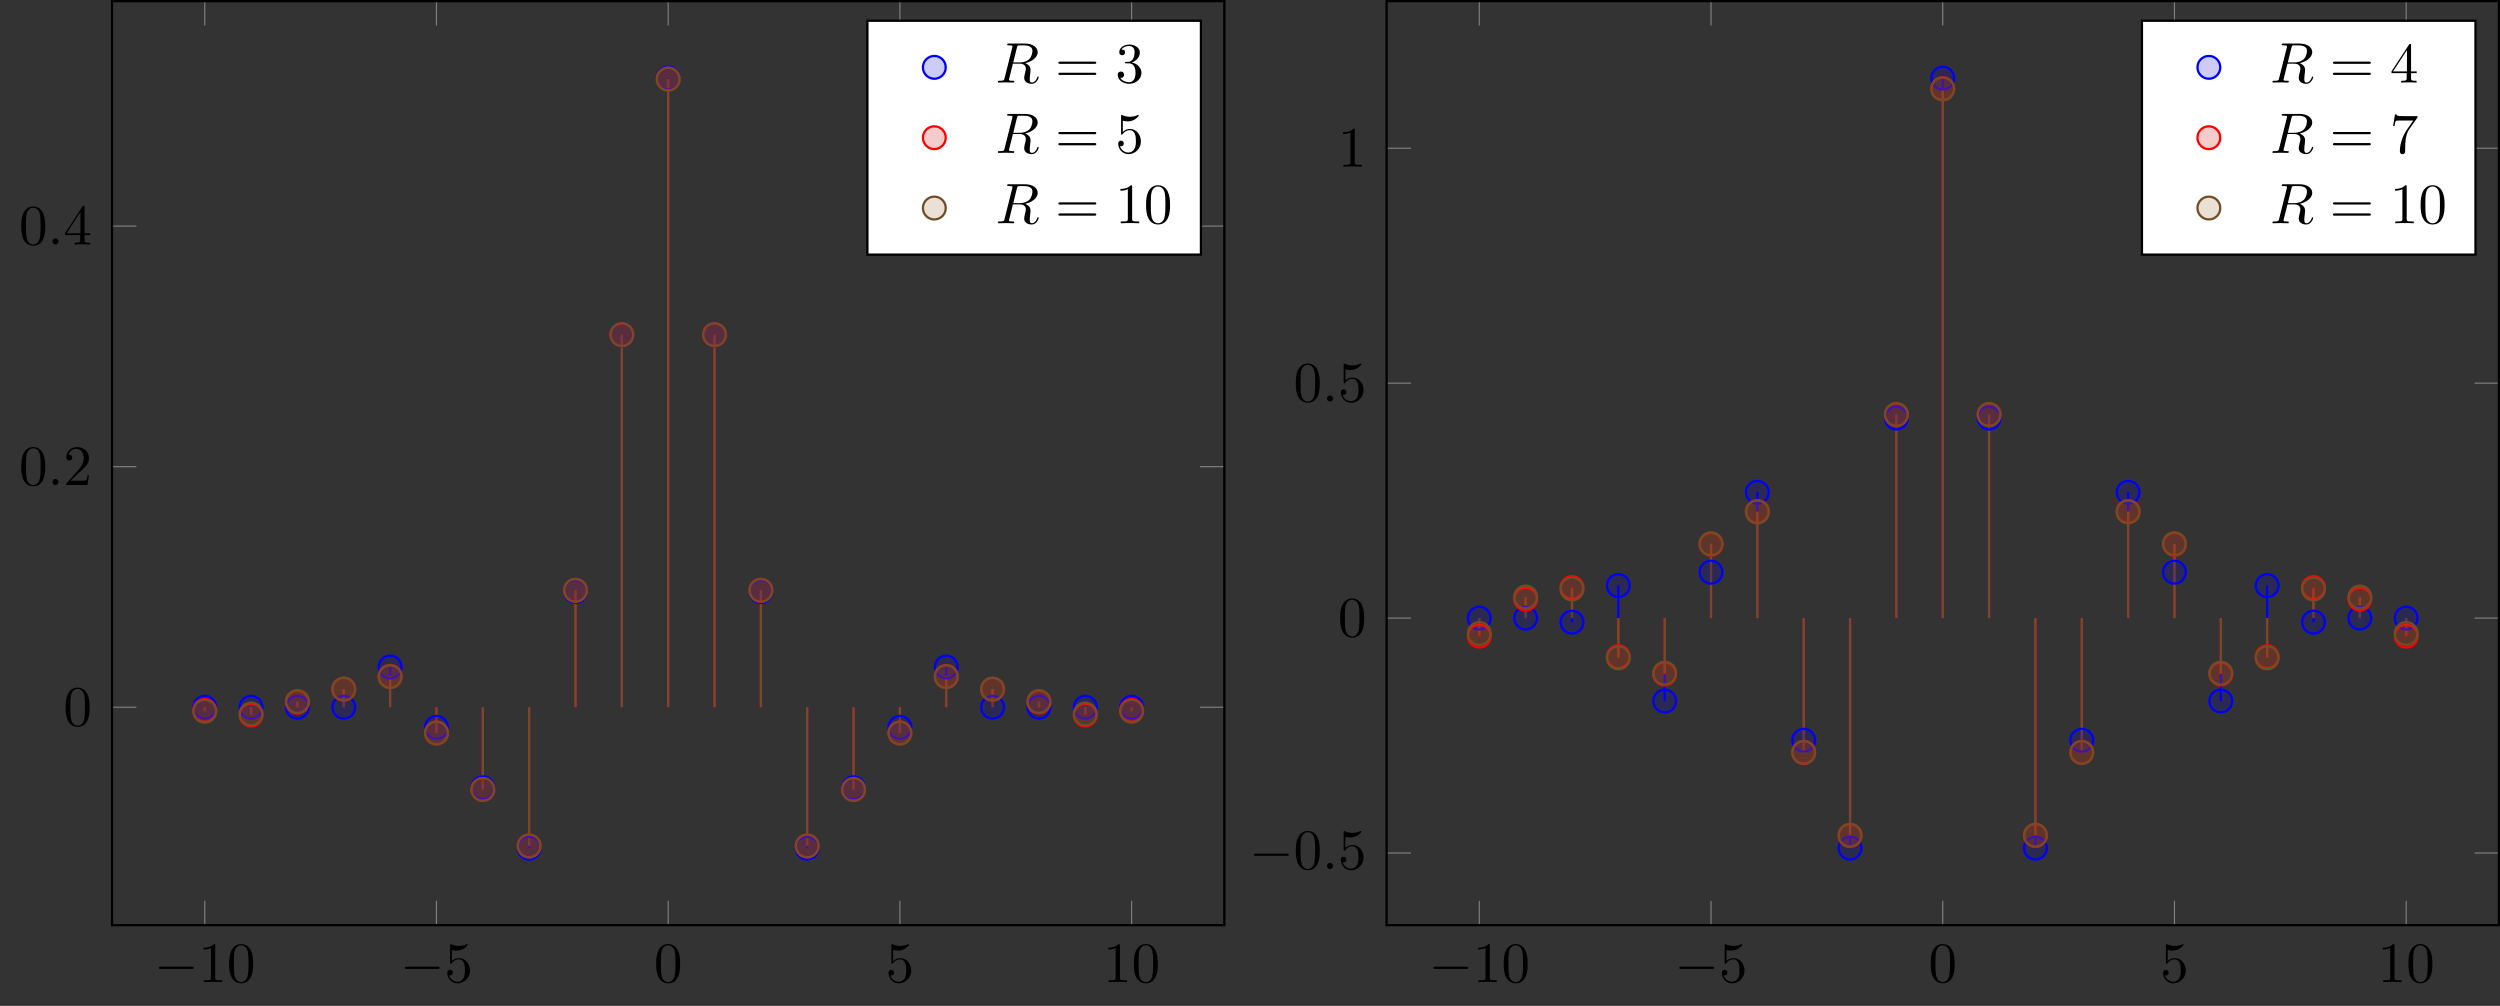<?xml version="1.0" encoding="UTF-8"?>
<svg xmlns="http://www.w3.org/2000/svg" xmlns:xlink="http://www.w3.org/1999/xlink" width="436.656pt" height="175.683pt" viewBox="0 0 436.656 175.683" version="1.1">
<rect x="0" y="0" width="436.656" height="175.683" fill="#333333" stroke="none"/>
<defs>
<g>
<symbol overflow="visible" id="glyph0-0">
<path style="stroke:none;" d=""/>
</symbol>
<symbol overflow="visible" id="glyph0-1">
<path style="stroke:none;" d="M 6.562 -2.297 C 6.734 -2.297 6.922 -2.297 6.922 -2.5 C 6.922 -2.688 6.734 -2.688 6.562 -2.688 L 1.172 -2.688 C 1 -2.688 0.828 -2.688 0.828 -2.5 C 0.828 -2.297 1 -2.297 1.172 -2.297 Z M 6.562 -2.297 "/>
</symbol>
<symbol overflow="visible" id="glyph1-0">
<path style="stroke:none;" d=""/>
</symbol>
<symbol overflow="visible" id="glyph1-1">
<path style="stroke:none;" d="M 2.938 -6.375 C 2.938 -6.625 2.938 -6.641 2.703 -6.641 C 2.078 -6 1.203 -6 0.891 -6 L 0.891 -5.688 C 1.094 -5.688 1.672 -5.688 2.188 -5.953 L 2.188 -0.781 C 2.188 -0.422 2.156 -0.312 1.266 -0.312 L 0.953 -0.312 L 0.953 0 C 1.297 -0.031 2.156 -0.031 2.562 -0.031 C 2.953 -0.031 3.828 -0.031 4.172 0 L 4.172 -0.312 L 3.859 -0.312 C 2.953 -0.312 2.938 -0.422 2.938 -0.781 Z M 2.938 -6.375 "/>
</symbol>
<symbol overflow="visible" id="glyph1-2">
<path style="stroke:none;" d="M 4.578 -3.188 C 4.578 -3.984 4.531 -4.781 4.188 -5.516 C 3.734 -6.484 2.906 -6.641 2.5 -6.641 C 1.891 -6.641 1.172 -6.375 0.75 -5.453 C 0.438 -4.766 0.391 -3.984 0.391 -3.188 C 0.391 -2.438 0.422 -1.547 0.844 -0.781 C 1.266 0.016 2 0.219 2.484 0.219 C 3.016 0.219 3.781 0.016 4.219 -0.938 C 4.531 -1.625 4.578 -2.406 4.578 -3.188 Z M 2.484 0 C 2.094 0 1.5 -0.25 1.328 -1.203 C 1.219 -1.797 1.219 -2.719 1.219 -3.312 C 1.219 -3.953 1.219 -4.609 1.297 -5.141 C 1.484 -6.328 2.234 -6.422 2.484 -6.422 C 2.812 -6.422 3.469 -6.234 3.656 -5.25 C 3.766 -4.688 3.766 -3.938 3.766 -3.312 C 3.766 -2.562 3.766 -1.891 3.656 -1.25 C 3.5 -0.297 2.938 0 2.484 0 Z M 2.484 0 "/>
</symbol>
<symbol overflow="visible" id="glyph1-3">
<path style="stroke:none;" d="M 4.469 -2 C 4.469 -3.188 3.656 -4.188 2.578 -4.188 C 2.109 -4.188 1.672 -4.031 1.312 -3.672 L 1.312 -5.625 C 1.516 -5.562 1.844 -5.5 2.156 -5.5 C 3.391 -5.5 4.094 -6.406 4.094 -6.531 C 4.094 -6.594 4.062 -6.641 3.984 -6.641 C 3.984 -6.641 3.953 -6.641 3.906 -6.609 C 3.703 -6.516 3.219 -6.312 2.547 -6.312 C 2.156 -6.312 1.688 -6.391 1.219 -6.594 C 1.141 -6.625 1.125 -6.625 1.109 -6.625 C 1 -6.625 1 -6.547 1 -6.391 L 1 -3.438 C 1 -3.266 1 -3.188 1.141 -3.188 C 1.219 -3.188 1.234 -3.203 1.281 -3.266 C 1.391 -3.422 1.75 -3.969 2.562 -3.969 C 3.078 -3.969 3.328 -3.516 3.406 -3.328 C 3.562 -2.953 3.594 -2.578 3.594 -2.078 C 3.594 -1.719 3.594 -1.125 3.344 -0.703 C 3.109 -0.312 2.734 -0.062 2.281 -0.062 C 1.562 -0.062 0.984 -0.594 0.812 -1.172 C 0.844 -1.172 0.875 -1.156 0.984 -1.156 C 1.312 -1.156 1.484 -1.406 1.484 -1.641 C 1.484 -1.891 1.312 -2.141 0.984 -2.141 C 0.844 -2.141 0.5 -2.062 0.5 -1.609 C 0.5 -0.75 1.188 0.219 2.297 0.219 C 3.453 0.219 4.469 -0.734 4.469 -2 Z M 4.469 -2 "/>
</symbol>
<symbol overflow="visible" id="glyph1-4">
<path style="stroke:none;" d="M 1.266 -0.766 L 2.328 -1.797 C 3.875 -3.172 4.469 -3.703 4.469 -4.703 C 4.469 -5.844 3.578 -6.641 2.359 -6.641 C 1.234 -6.641 0.5 -5.719 0.5 -4.828 C 0.5 -4.281 1 -4.281 1.031 -4.281 C 1.203 -4.281 1.547 -4.391 1.547 -4.812 C 1.547 -5.062 1.359 -5.328 1.016 -5.328 C 0.938 -5.328 0.922 -5.328 0.891 -5.312 C 1.109 -5.969 1.656 -6.328 2.234 -6.328 C 3.141 -6.328 3.562 -5.516 3.562 -4.703 C 3.562 -3.906 3.078 -3.125 2.516 -2.5 L 0.609 -0.375 C 0.5 -0.266 0.5 -0.234 0.5 0 L 4.203 0 L 4.469 -1.734 L 4.234 -1.734 C 4.172 -1.438 4.109 -1 4 -0.844 C 3.938 -0.766 3.281 -0.766 3.062 -0.766 Z M 1.266 -0.766 "/>
</symbol>
<symbol overflow="visible" id="glyph1-5">
<path style="stroke:none;" d="M 2.938 -1.641 L 2.938 -0.781 C 2.938 -0.422 2.906 -0.312 2.172 -0.312 L 1.969 -0.312 L 1.969 0 C 2.375 -0.031 2.891 -0.031 3.312 -0.031 C 3.734 -0.031 4.25 -0.031 4.672 0 L 4.672 -0.312 L 4.453 -0.312 C 3.719 -0.312 3.703 -0.422 3.703 -0.781 L 3.703 -1.641 L 4.688 -1.641 L 4.688 -1.953 L 3.703 -1.953 L 3.703 -6.484 C 3.703 -6.688 3.703 -6.75 3.531 -6.75 C 3.453 -6.75 3.422 -6.75 3.344 -6.625 L 0.281 -1.953 L 0.281 -1.641 Z M 2.984 -1.953 L 0.562 -1.953 L 2.984 -5.672 Z M 2.984 -1.953 "/>
</symbol>
<symbol overflow="visible" id="glyph1-6">
<path style="stroke:none;" d="M 6.844 -3.266 C 7 -3.266 7.188 -3.266 7.188 -3.453 C 7.188 -3.656 7 -3.656 6.859 -3.656 L 0.891 -3.656 C 0.75 -3.656 0.562 -3.656 0.562 -3.453 C 0.562 -3.266 0.75 -3.266 0.891 -3.266 Z M 6.859 -1.328 C 7 -1.328 7.188 -1.328 7.188 -1.531 C 7.188 -1.719 7 -1.719 6.844 -1.719 L 0.891 -1.719 C 0.75 -1.719 0.562 -1.719 0.562 -1.531 C 0.562 -1.328 0.75 -1.328 0.891 -1.328 Z M 6.859 -1.328 "/>
</symbol>
<symbol overflow="visible" id="glyph1-7">
<path style="stroke:none;" d="M 2.891 -3.516 C 3.703 -3.781 4.281 -4.469 4.281 -5.266 C 4.281 -6.078 3.406 -6.641 2.453 -6.641 C 1.453 -6.641 0.688 -6.047 0.688 -5.281 C 0.688 -4.953 0.906 -4.766 1.203 -4.766 C 1.5 -4.766 1.703 -4.984 1.703 -5.281 C 1.703 -5.766 1.234 -5.766 1.094 -5.766 C 1.391 -6.266 2.047 -6.391 2.406 -6.391 C 2.828 -6.391 3.375 -6.172 3.375 -5.281 C 3.375 -5.156 3.344 -4.578 3.094 -4.141 C 2.797 -3.656 2.453 -3.625 2.203 -3.625 C 2.125 -3.609 1.891 -3.594 1.812 -3.594 C 1.734 -3.578 1.672 -3.562 1.672 -3.469 C 1.672 -3.359 1.734 -3.359 1.906 -3.359 L 2.344 -3.359 C 3.156 -3.359 3.531 -2.688 3.531 -1.703 C 3.531 -0.344 2.844 -0.062 2.406 -0.062 C 1.969 -0.062 1.219 -0.234 0.875 -0.812 C 1.219 -0.766 1.531 -0.984 1.531 -1.359 C 1.531 -1.719 1.266 -1.922 0.984 -1.922 C 0.734 -1.922 0.422 -1.781 0.422 -1.344 C 0.422 -0.438 1.344 0.219 2.438 0.219 C 3.656 0.219 4.562 -0.688 4.562 -1.703 C 4.562 -2.516 3.922 -3.297 2.891 -3.516 Z M 2.891 -3.516 "/>
</symbol>
<symbol overflow="visible" id="glyph1-8">
<path style="stroke:none;" d="M 4.75 -6.078 C 4.828 -6.188 4.828 -6.203 4.828 -6.422 L 2.406 -6.422 C 1.203 -6.422 1.172 -6.547 1.141 -6.734 L 0.891 -6.734 L 0.562 -4.688 L 0.812 -4.688 C 0.844 -4.844 0.922 -5.469 1.062 -5.594 C 1.125 -5.656 1.906 -5.656 2.031 -5.656 L 4.094 -5.656 C 3.984 -5.5 3.203 -4.406 2.984 -4.078 C 2.078 -2.734 1.75 -1.344 1.75 -0.328 C 1.75 -0.234 1.75 0.219 2.219 0.219 C 2.672 0.219 2.672 -0.234 2.672 -0.328 L 2.672 -0.844 C 2.672 -1.391 2.703 -1.938 2.781 -2.469 C 2.828 -2.703 2.953 -3.562 3.406 -4.172 Z M 4.75 -6.078 "/>
</symbol>
<symbol overflow="visible" id="glyph2-0">
<path style="stroke:none;" d=""/>
</symbol>
<symbol overflow="visible" id="glyph2-1">
<path style="stroke:none;" d="M 1.906 -0.531 C 1.906 -0.812 1.672 -1.062 1.391 -1.062 C 1.094 -1.062 0.859 -0.812 0.859 -0.531 C 0.859 -0.234 1.094 0 1.391 0 C 1.672 0 1.906 -0.234 1.906 -0.531 Z M 1.906 -0.531 "/>
</symbol>
<symbol overflow="visible" id="glyph2-2">
<path style="stroke:none;" d="M 3.734 -6.125 C 3.797 -6.359 3.828 -6.453 4.016 -6.484 C 4.109 -6.5 4.422 -6.5 4.625 -6.5 C 5.328 -6.5 6.438 -6.5 6.438 -5.516 C 6.438 -5.172 6.281 -4.484 5.891 -4.094 C 5.625 -3.844 5.109 -3.516 4.203 -3.516 L 3.094 -3.516 Z M 5.172 -3.391 C 6.188 -3.609 7.359 -4.312 7.359 -5.312 C 7.359 -6.172 6.469 -6.812 5.156 -6.812 L 2.328 -6.812 C 2.125 -6.812 2.031 -6.812 2.031 -6.609 C 2.031 -6.5 2.125 -6.5 2.312 -6.5 C 2.328 -6.5 2.516 -6.5 2.688 -6.484 C 2.875 -6.453 2.953 -6.453 2.953 -6.312 C 2.953 -6.281 2.953 -6.25 2.922 -6.125 L 1.578 -0.781 C 1.484 -0.391 1.469 -0.312 0.672 -0.312 C 0.5 -0.312 0.406 -0.312 0.406 -0.109 C 0.406 0 0.531 0 0.547 0 C 0.828 0 1.531 -0.031 1.797 -0.031 C 2.078 -0.031 2.797 0 3.078 0 C 3.156 0 3.266 0 3.266 -0.203 C 3.266 -0.312 3.188 -0.312 2.984 -0.312 C 2.625 -0.312 2.344 -0.312 2.344 -0.484 C 2.344 -0.547 2.359 -0.594 2.375 -0.656 L 3.031 -3.297 L 4.219 -3.297 C 5.125 -3.297 5.297 -2.734 5.297 -2.391 C 5.297 -2.25 5.219 -1.938 5.156 -1.703 C 5.094 -1.422 5 -1.062 5 -0.859 C 5 0.219 6.203 0.219 6.328 0.219 C 7.172 0.219 7.531 -0.781 7.531 -0.922 C 7.531 -1.047 7.422 -1.047 7.406 -1.047 C 7.312 -1.047 7.297 -0.984 7.281 -0.906 C 7.031 -0.172 6.594 0 6.375 0 C 6.047 0 5.969 -0.219 5.969 -0.609 C 5.969 -0.922 6.031 -1.422 6.078 -1.75 C 6.094 -1.891 6.109 -2.078 6.109 -2.219 C 6.109 -2.984 5.438 -3.297 5.172 -3.391 Z M 5.172 -3.391 "/>
</symbol>
</g>
<clipPath id="clip1">
  <path d="M 242 25 L 436.656 25 L 436.656 150 L 242 150 Z M 242 25 "/>
</clipPath>
<clipPath id="clip2">
  <path d="M 241 0 L 436.656 0 L 436.656 162 L 241 162 Z M 241 0 "/>
</clipPath>
</defs>
<g id="surface1">
<path style="fill:none;stroke-width:0.199;stroke-linecap:butt;stroke-linejoin:miter;stroke:rgb(50%,50%,50%);stroke-opacity:1;stroke-miterlimit:10;" d="M 0.002 -13.452 L 0.002 -9.198 M 40.474 -13.452 L 40.474 -9.198 M 80.947 -13.452 L 80.947 -9.198 M 121.42 -13.452 L 121.42 -9.198 M 161.892 -13.452 L 161.892 -9.198 M 0.002 147.943 L 0.002 143.693 M 40.474 147.943 L 40.474 143.693 M 80.947 147.943 L 80.947 143.693 M 121.42 147.943 L 121.42 143.693 M 161.892 147.943 L 161.892 143.693 " transform="matrix(1,0,0,-1,35.76,148.142)"/>
<path style="fill:none;stroke-width:0.199;stroke-linecap:butt;stroke-linejoin:miter;stroke:rgb(50%,50%,50%);stroke-opacity:1;stroke-miterlimit:10;" d="M -16.19 24.615 L -11.94 24.615 M -16.19 66.63 L -11.94 66.63 M -16.19 108.65 L -11.94 108.65 M 178.084 24.615 L 173.83 24.615 M 178.084 66.63 L 173.83 66.63 M 178.084 108.65 L 173.83 108.65 " transform="matrix(1,0,0,-1,35.76,148.142)"/>
<path style="fill:none;stroke-width:0.399;stroke-linecap:butt;stroke-linejoin:miter;stroke:rgb(0%,0%,0%);stroke-opacity:1;stroke-miterlimit:10;" d="M -16.19 -13.452 L -16.19 147.943 L 178.084 147.943 L 178.084 -13.452 Z M -16.19 -13.452 " transform="matrix(1,0,0,-1,35.76,148.142)"/>
<g style="fill:rgb(0%,0%,0%);fill-opacity:1;">
  <use xlink:href="#glyph0-1" x="26.905" y="171.532"/>
</g>
<g style="fill:rgb(0%,0%,0%);fill-opacity:1;">
  <use xlink:href="#glyph1-1" x="34.653" y="171.532"/>
  <use xlink:href="#glyph1-2" x="39.634" y="171.532"/>
</g>
<g style="fill:rgb(0%,0%,0%);fill-opacity:1;">
  <use xlink:href="#glyph0-1" x="69.868" y="171.532"/>
</g>
<g style="fill:rgb(0%,0%,0%);fill-opacity:1;">
  <use xlink:href="#glyph1-3" x="77.616" y="171.532"/>
</g>
<g style="fill:rgb(0%,0%,0%);fill-opacity:1;">
  <use xlink:href="#glyph1-2" x="114.215" y="171.532"/>
</g>
<g style="fill:rgb(0%,0%,0%);fill-opacity:1;">
  <use xlink:href="#glyph1-3" x="154.687" y="171.532"/>
</g>
<g style="fill:rgb(0%,0%,0%);fill-opacity:1;">
  <use xlink:href="#glyph1-1" x="192.669" y="171.532"/>
  <use xlink:href="#glyph1-2" x="197.65" y="171.532"/>
</g>
<g style="fill:rgb(0%,0%,0%);fill-opacity:1;">
  <use xlink:href="#glyph1-2" x="11.069" y="126.739"/>
</g>
<g style="fill:rgb(0%,0%,0%);fill-opacity:1;">
  <use xlink:href="#glyph1-2" x="3.321" y="84.721"/>
</g>
<g style="fill:rgb(0%,0%,0%);fill-opacity:1;">
  <use xlink:href="#glyph2-1" x="8.302" y="84.721"/>
</g>
<g style="fill:rgb(0%,0%,0%);fill-opacity:1;">
  <use xlink:href="#glyph1-4" x="11.069" y="84.721"/>
</g>
<g style="fill:rgb(0%,0%,0%);fill-opacity:1;">
  <use xlink:href="#glyph1-2" x="3.321" y="42.703"/>
</g>
<g style="fill:rgb(0%,0%,0%);fill-opacity:1;">
  <use xlink:href="#glyph2-1" x="8.302" y="42.703"/>
</g>
<g style="fill:rgb(0%,0%,0%);fill-opacity:1;">
  <use xlink:href="#glyph1-5" x="11.069" y="42.703"/>
</g>
<path style="fill:none;stroke-width:0.399;stroke-linecap:butt;stroke-linejoin:miter;stroke:rgb(0%,0%,100%);stroke-opacity:1;stroke-miterlimit:10;" d="M 0.002 24.615 L 0.002 24.615 M 8.095 24.615 L 8.095 24.615 M 16.189 24.615 L 16.189 24.615 M 24.283 24.615 L 24.283 24.615 M 32.377 24.615 L 32.377 31.646 M 40.474 24.615 L 40.474 21.095 M 48.568 24.615 L 48.568 10.548 M 56.662 24.615 L 56.662 0.001 M 64.756 24.615 L 64.756 44.83 M 72.853 24.615 L 72.853 89.662 M 80.947 24.615 L 80.947 134.494 M 89.041 24.615 L 89.041 89.662 M 97.135 24.615 L 97.135 44.83 M 105.228 24.615 L 105.228 0.001 M 113.326 24.615 L 113.326 10.548 M 121.42 24.615 L 121.42 21.095 M 129.513 24.615 L 129.513 31.646 M 137.607 24.615 L 137.607 24.615 M 145.701 24.615 L 145.701 24.615 M 153.799 24.615 L 153.799 24.615 M 161.892 24.615 L 161.892 24.615 " transform="matrix(1,0,0,-1,35.76,148.142)"/>
<path style="fill:none;stroke-width:0.399;stroke-linecap:butt;stroke-linejoin:miter;stroke:rgb(100%,0%,0%);stroke-opacity:1;stroke-miterlimit:10;" d="M 0.002 24.615 L 0.002 24.068 M 8.095 24.615 L 8.095 23.247 M 16.189 24.615 L 16.189 25.501 M 24.283 24.615 L 24.283 27.751 M 32.377 24.615 L 32.377 30.001 M 40.474 24.615 L 40.474 20.126 M 48.568 24.615 L 48.568 10.255 M 56.662 24.615 L 56.662 0.38 M 64.756 24.615 L 64.756 45.033 M 72.853 24.615 L 72.853 89.681 M 80.947 24.615 L 80.947 134.333 M 89.041 24.615 L 89.041 89.681 M 97.135 24.615 L 97.135 45.033 M 105.228 24.615 L 105.228 0.38 M 113.326 24.615 L 113.326 10.255 M 121.42 24.615 L 121.42 20.126 M 129.513 24.615 L 129.513 30.001 M 137.607 24.615 L 137.607 27.751 M 145.701 24.615 L 145.701 25.501 M 153.799 24.615 L 153.799 23.247 M 161.892 24.615 L 161.892 24.068 " transform="matrix(1,0,0,-1,35.76,148.142)"/>
<path style="fill:none;stroke-width:0.399;stroke-linecap:butt;stroke-linejoin:miter;stroke:rgb(45%,29.999%,14.999%);stroke-opacity:1;stroke-miterlimit:10;" d="M 0.002 24.615 L 0.002 23.912 M 8.095 24.615 L 8.095 23.431 M 16.189 24.615 L 16.189 25.607 M 24.283 24.615 L 24.283 27.787 M 32.377 24.615 L 32.377 29.962 M 40.474 24.615 L 40.474 20.103 M 48.568 24.615 L 48.568 10.247 M 56.662 24.615 L 56.662 0.388 M 64.756 24.615 L 64.756 45.037 M 72.853 24.615 L 72.853 89.681 M 80.947 24.615 L 80.947 134.329 M 89.041 24.615 L 89.041 89.681 M 97.135 24.615 L 97.135 45.037 M 105.228 24.615 L 105.228 0.388 M 113.326 24.615 L 113.326 10.247 M 121.42 24.615 L 121.42 20.103 M 129.513 24.615 L 129.513 29.962 M 137.607 24.615 L 137.607 27.787 M 145.701 24.615 L 145.701 25.607 M 153.799 24.615 L 153.799 23.431 M 161.892 24.615 L 161.892 23.912 " transform="matrix(1,0,0,-1,35.76,148.142)"/>
<path style="fill-rule:nonzero;fill:rgb(0%,0%,79.999%);fill-opacity:0.2;stroke-width:0.399;stroke-linecap:butt;stroke-linejoin:miter;stroke:rgb(0%,0%,100%);stroke-opacity:1;stroke-miterlimit:10;" d="M 1.994 24.615 C 1.994 25.712 1.099 26.607 0.002 26.607 C -1.1 26.607 -1.994 25.712 -1.994 24.615 C -1.994 23.513 -1.1 22.622 0.002 22.622 C 1.099 22.622 1.994 23.513 1.994 24.615 Z M 1.994 24.615 " transform="matrix(1,0,0,-1,35.76,148.142)"/>
<path style="fill-rule:nonzero;fill:rgb(0%,0%,79.999%);fill-opacity:0.2;stroke-width:0.399;stroke-linecap:butt;stroke-linejoin:miter;stroke:rgb(0%,0%,100%);stroke-opacity:1;stroke-miterlimit:10;" d="M 10.088 24.615 C 10.088 25.712 9.193 26.607 8.095 26.607 C 6.994 26.607 6.103 25.712 6.103 24.615 C 6.103 23.513 6.994 22.622 8.095 22.622 C 9.193 22.622 10.088 23.513 10.088 24.615 Z M 10.088 24.615 " transform="matrix(1,0,0,-1,35.76,148.142)"/>
<path style="fill-rule:nonzero;fill:rgb(0%,0%,79.999%);fill-opacity:0.2;stroke-width:0.399;stroke-linecap:butt;stroke-linejoin:miter;stroke:rgb(0%,0%,100%);stroke-opacity:1;stroke-miterlimit:10;" d="M 18.181 24.615 C 18.181 25.712 17.291 26.607 16.189 26.607 C 15.088 26.607 14.197 25.712 14.197 24.615 C 14.197 23.513 15.088 22.622 16.189 22.622 C 17.291 22.622 18.181 23.513 18.181 24.615 Z M 18.181 24.615 " transform="matrix(1,0,0,-1,35.76,148.142)"/>
<path style="fill-rule:nonzero;fill:rgb(0%,0%,79.999%);fill-opacity:0.2;stroke-width:0.399;stroke-linecap:butt;stroke-linejoin:miter;stroke:rgb(0%,0%,100%);stroke-opacity:1;stroke-miterlimit:10;" d="M 26.275 24.615 C 26.275 25.712 25.385 26.607 24.283 26.607 C 23.181 26.607 22.291 25.712 22.291 24.615 C 22.291 23.513 23.181 22.622 24.283 22.622 C 25.385 22.622 26.275 23.513 26.275 24.615 Z M 26.275 24.615 " transform="matrix(1,0,0,-1,35.76,148.142)"/>
<path style="fill-rule:nonzero;fill:rgb(0%,0%,79.999%);fill-opacity:0.2;stroke-width:0.399;stroke-linecap:butt;stroke-linejoin:miter;stroke:rgb(0%,0%,100%);stroke-opacity:1;stroke-miterlimit:10;" d="M 34.373 31.646 C 34.373 32.747 33.478 33.638 32.377 33.638 C 31.279 33.638 30.385 32.747 30.385 31.646 C 30.385 30.544 31.279 29.654 32.377 29.654 C 33.478 29.654 34.373 30.544 34.373 31.646 Z M 34.373 31.646 " transform="matrix(1,0,0,-1,35.76,148.142)"/>
<path style="fill-rule:nonzero;fill:rgb(0%,0%,79.999%);fill-opacity:0.2;stroke-width:0.399;stroke-linecap:butt;stroke-linejoin:miter;stroke:rgb(0%,0%,100%);stroke-opacity:1;stroke-miterlimit:10;" d="M 42.467 21.095 C 42.467 22.197 41.572 23.091 40.474 23.091 C 39.373 23.091 38.482 22.197 38.482 21.095 C 38.482 19.997 39.373 19.103 40.474 19.103 C 41.572 19.103 42.467 19.997 42.467 21.095 Z M 42.467 21.095 " transform="matrix(1,0,0,-1,35.76,148.142)"/>
<path style="fill-rule:nonzero;fill:rgb(0%,0%,79.999%);fill-opacity:0.2;stroke-width:0.399;stroke-linecap:butt;stroke-linejoin:miter;stroke:rgb(0%,0%,100%);stroke-opacity:1;stroke-miterlimit:10;" d="M 50.56 10.548 C 50.56 11.65 49.67 12.54 48.568 12.54 C 47.467 12.54 46.576 11.65 46.576 10.548 C 46.576 9.447 47.467 8.556 48.568 8.556 C 49.67 8.556 50.56 9.447 50.56 10.548 Z M 50.56 10.548 " transform="matrix(1,0,0,-1,35.76,148.142)"/>
<path style="fill-rule:nonzero;fill:rgb(0%,0%,79.999%);fill-opacity:0.2;stroke-width:0.399;stroke-linecap:butt;stroke-linejoin:miter;stroke:rgb(0%,0%,100%);stroke-opacity:1;stroke-miterlimit:10;" d="M 58.654 0.001 C 58.654 1.099 57.763 1.994 56.662 1.994 C 55.56 1.994 54.67 1.099 54.67 0.001 C 54.67 -1.1 55.56 -1.991 56.662 -1.991 C 57.763 -1.991 58.654 -1.1 58.654 0.001 Z M 58.654 0.001 " transform="matrix(1,0,0,-1,35.76,148.142)"/>
<path style="fill-rule:nonzero;fill:rgb(0%,0%,79.999%);fill-opacity:0.2;stroke-width:0.399;stroke-linecap:butt;stroke-linejoin:miter;stroke:rgb(0%,0%,100%);stroke-opacity:1;stroke-miterlimit:10;" d="M 66.748 44.83 C 66.748 45.931 65.857 46.826 64.756 46.826 C 63.658 46.826 62.763 45.931 62.763 44.83 C 62.763 43.732 63.658 42.837 64.756 42.837 C 65.857 42.837 66.748 43.732 66.748 44.83 Z M 66.748 44.83 " transform="matrix(1,0,0,-1,35.76,148.142)"/>
<path style="fill-rule:nonzero;fill:rgb(0%,0%,79.999%);fill-opacity:0.2;stroke-width:0.399;stroke-linecap:butt;stroke-linejoin:miter;stroke:rgb(0%,0%,100%);stroke-opacity:1;stroke-miterlimit:10;" d="M 74.845 89.662 C 74.845 90.763 73.951 91.654 72.853 91.654 C 71.752 91.654 70.857 90.763 70.857 89.662 C 70.857 88.564 71.752 87.669 72.853 87.669 C 73.951 87.669 74.845 88.564 74.845 89.662 Z M 74.845 89.662 " transform="matrix(1,0,0,-1,35.76,148.142)"/>
<path style="fill-rule:nonzero;fill:rgb(0%,0%,79.999%);fill-opacity:0.2;stroke-width:0.399;stroke-linecap:butt;stroke-linejoin:miter;stroke:rgb(0%,0%,100%);stroke-opacity:1;stroke-miterlimit:10;" d="M 82.939 134.494 C 82.939 135.595 82.045 136.486 80.947 136.486 C 79.845 136.486 78.955 135.595 78.955 134.494 C 78.955 133.392 79.845 132.501 80.947 132.501 C 82.045 132.501 82.939 133.392 82.939 134.494 Z M 82.939 134.494 " transform="matrix(1,0,0,-1,35.76,148.142)"/>
<path style="fill-rule:nonzero;fill:rgb(0%,0%,79.999%);fill-opacity:0.2;stroke-width:0.399;stroke-linecap:butt;stroke-linejoin:miter;stroke:rgb(0%,0%,100%);stroke-opacity:1;stroke-miterlimit:10;" d="M 91.033 89.662 C 91.033 90.763 90.142 91.654 89.041 91.654 C 87.939 91.654 87.049 90.763 87.049 89.662 C 87.049 88.564 87.939 87.669 89.041 87.669 C 90.142 87.669 91.033 88.564 91.033 89.662 Z M 91.033 89.662 " transform="matrix(1,0,0,-1,35.76,148.142)"/>
<path style="fill-rule:nonzero;fill:rgb(0%,0%,79.999%);fill-opacity:0.2;stroke-width:0.399;stroke-linecap:butt;stroke-linejoin:miter;stroke:rgb(0%,0%,100%);stroke-opacity:1;stroke-miterlimit:10;" d="M 99.127 44.83 C 99.127 45.931 98.236 46.826 97.135 46.826 C 96.033 46.826 95.142 45.931 95.142 44.83 C 95.142 43.732 96.033 42.837 97.135 42.837 C 98.236 42.837 99.127 43.732 99.127 44.83 Z M 99.127 44.83 " transform="matrix(1,0,0,-1,35.76,148.142)"/>
<path style="fill-rule:nonzero;fill:rgb(0%,0%,79.999%);fill-opacity:0.2;stroke-width:0.399;stroke-linecap:butt;stroke-linejoin:miter;stroke:rgb(0%,0%,100%);stroke-opacity:1;stroke-miterlimit:10;" d="M 107.22 0.001 C 107.22 1.099 106.33 1.994 105.228 1.994 C 104.131 1.994 103.236 1.099 103.236 0.001 C 103.236 -1.1 104.131 -1.991 105.228 -1.991 C 106.33 -1.991 107.22 -1.1 107.22 0.001 Z M 107.22 0.001 " transform="matrix(1,0,0,-1,35.76,148.142)"/>
<path style="fill-rule:nonzero;fill:rgb(0%,0%,79.999%);fill-opacity:0.2;stroke-width:0.399;stroke-linecap:butt;stroke-linejoin:miter;stroke:rgb(0%,0%,100%);stroke-opacity:1;stroke-miterlimit:10;" d="M 115.318 10.548 C 115.318 11.65 114.424 12.54 113.326 12.54 C 112.224 12.54 111.334 11.65 111.334 10.548 C 111.334 9.447 112.224 8.556 113.326 8.556 C 114.424 8.556 115.318 9.447 115.318 10.548 Z M 115.318 10.548 " transform="matrix(1,0,0,-1,35.76,148.142)"/>
<path style="fill-rule:nonzero;fill:rgb(0%,0%,79.999%);fill-opacity:0.2;stroke-width:0.399;stroke-linecap:butt;stroke-linejoin:miter;stroke:rgb(0%,0%,100%);stroke-opacity:1;stroke-miterlimit:10;" d="M 123.412 21.095 C 123.412 22.197 122.521 23.091 121.42 23.091 C 120.318 23.091 119.427 22.197 119.427 21.095 C 119.427 19.997 120.318 19.103 121.42 19.103 C 122.521 19.103 123.412 19.997 123.412 21.095 Z M 123.412 21.095 " transform="matrix(1,0,0,-1,35.76,148.142)"/>
<path style="fill-rule:nonzero;fill:rgb(0%,0%,79.999%);fill-opacity:0.2;stroke-width:0.399;stroke-linecap:butt;stroke-linejoin:miter;stroke:rgb(0%,0%,100%);stroke-opacity:1;stroke-miterlimit:10;" d="M 131.506 31.646 C 131.506 32.747 130.615 33.638 129.513 33.638 C 128.412 33.638 127.521 32.747 127.521 31.646 C 127.521 30.544 128.412 29.654 129.513 29.654 C 130.615 29.654 131.506 30.544 131.506 31.646 Z M 131.506 31.646 " transform="matrix(1,0,0,-1,35.76,148.142)"/>
<path style="fill-rule:nonzero;fill:rgb(0%,0%,79.999%);fill-opacity:0.2;stroke-width:0.399;stroke-linecap:butt;stroke-linejoin:miter;stroke:rgb(0%,0%,100%);stroke-opacity:1;stroke-miterlimit:10;" d="M 139.599 24.615 C 139.599 25.712 138.709 26.607 137.607 26.607 C 136.51 26.607 135.615 25.712 135.615 24.615 C 135.615 23.513 136.51 22.622 137.607 22.622 C 138.709 22.622 139.599 23.513 139.599 24.615 Z M 139.599 24.615 " transform="matrix(1,0,0,-1,35.76,148.142)"/>
<path style="fill-rule:nonzero;fill:rgb(0%,0%,79.999%);fill-opacity:0.2;stroke-width:0.399;stroke-linecap:butt;stroke-linejoin:miter;stroke:rgb(0%,0%,100%);stroke-opacity:1;stroke-miterlimit:10;" d="M 147.697 24.615 C 147.697 25.712 146.803 26.607 145.701 26.607 C 144.603 26.607 143.709 25.712 143.709 24.615 C 143.709 23.513 144.603 22.622 145.701 22.622 C 146.803 22.622 147.697 23.513 147.697 24.615 Z M 147.697 24.615 " transform="matrix(1,0,0,-1,35.76,148.142)"/>
<path style="fill-rule:nonzero;fill:rgb(0%,0%,79.999%);fill-opacity:0.2;stroke-width:0.399;stroke-linecap:butt;stroke-linejoin:miter;stroke:rgb(0%,0%,100%);stroke-opacity:1;stroke-miterlimit:10;" d="M 155.791 24.615 C 155.791 25.712 154.896 26.607 153.799 26.607 C 152.697 26.607 151.806 25.712 151.806 24.615 C 151.806 23.513 152.697 22.622 153.799 22.622 C 154.896 22.622 155.791 23.513 155.791 24.615 Z M 155.791 24.615 " transform="matrix(1,0,0,-1,35.76,148.142)"/>
<path style="fill-rule:nonzero;fill:rgb(0%,0%,79.999%);fill-opacity:0.2;stroke-width:0.399;stroke-linecap:butt;stroke-linejoin:miter;stroke:rgb(0%,0%,100%);stroke-opacity:1;stroke-miterlimit:10;" d="M 163.885 24.615 C 163.885 25.712 162.994 26.607 161.892 26.607 C 160.791 26.607 159.9 25.712 159.9 24.615 C 159.9 23.513 160.791 22.622 161.892 22.622 C 162.994 22.622 163.885 23.513 163.885 24.615 Z M 163.885 24.615 " transform="matrix(1,0,0,-1,35.76,148.142)"/>
<path style="fill-rule:nonzero;fill:rgb(79.999%,0%,0%);fill-opacity:0.2;stroke-width:0.399;stroke-linecap:butt;stroke-linejoin:miter;stroke:rgb(100%,0%,0%);stroke-opacity:1;stroke-miterlimit:10;" d="M 1.994 24.068 C 1.994 25.169 1.099 26.06 0.002 26.06 C -1.1 26.06 -1.994 25.169 -1.994 24.068 C -1.994 22.966 -1.1 22.076 0.002 22.076 C 1.099 22.076 1.994 22.966 1.994 24.068 Z M 1.994 24.068 " transform="matrix(1,0,0,-1,35.76,148.142)"/>
<path style="fill-rule:nonzero;fill:rgb(79.999%,0%,0%);fill-opacity:0.2;stroke-width:0.399;stroke-linecap:butt;stroke-linejoin:miter;stroke:rgb(100%,0%,0%);stroke-opacity:1;stroke-miterlimit:10;" d="M 10.088 23.247 C 10.088 24.349 9.193 25.24 8.095 25.24 C 6.994 25.24 6.103 24.349 6.103 23.247 C 6.103 22.15 6.994 21.255 8.095 21.255 C 9.193 21.255 10.088 22.15 10.088 23.247 Z M 10.088 23.247 " transform="matrix(1,0,0,-1,35.76,148.142)"/>
<path style="fill-rule:nonzero;fill:rgb(79.999%,0%,0%);fill-opacity:0.2;stroke-width:0.399;stroke-linecap:butt;stroke-linejoin:miter;stroke:rgb(100%,0%,0%);stroke-opacity:1;stroke-miterlimit:10;" d="M 18.181 25.501 C 18.181 26.599 17.291 27.494 16.189 27.494 C 15.088 27.494 14.197 26.599 14.197 25.501 C 14.197 24.4 15.088 23.509 16.189 23.509 C 17.291 23.509 18.181 24.4 18.181 25.501 Z M 18.181 25.501 " transform="matrix(1,0,0,-1,35.76,148.142)"/>
<path style="fill-rule:nonzero;fill:rgb(79.999%,0%,0%);fill-opacity:0.2;stroke-width:0.399;stroke-linecap:butt;stroke-linejoin:miter;stroke:rgb(100%,0%,0%);stroke-opacity:1;stroke-miterlimit:10;" d="M 26.275 27.751 C 26.275 28.853 25.385 29.744 24.283 29.744 C 23.181 29.744 22.291 28.853 22.291 27.751 C 22.291 26.65 23.181 25.759 24.283 25.759 C 25.385 25.759 26.275 26.65 26.275 27.751 Z M 26.275 27.751 " transform="matrix(1,0,0,-1,35.76,148.142)"/>
<path style="fill-rule:nonzero;fill:rgb(79.999%,0%,0%);fill-opacity:0.2;stroke-width:0.399;stroke-linecap:butt;stroke-linejoin:miter;stroke:rgb(100%,0%,0%);stroke-opacity:1;stroke-miterlimit:10;" d="M 34.373 30.001 C 34.373 31.103 33.478 31.994 32.377 31.994 C 31.279 31.994 30.385 31.103 30.385 30.001 C 30.385 28.9 31.279 28.009 32.377 28.009 C 33.478 28.009 34.373 28.9 34.373 30.001 Z M 34.373 30.001 " transform="matrix(1,0,0,-1,35.76,148.142)"/>
<path style="fill-rule:nonzero;fill:rgb(79.999%,0%,0%);fill-opacity:0.2;stroke-width:0.399;stroke-linecap:butt;stroke-linejoin:miter;stroke:rgb(100%,0%,0%);stroke-opacity:1;stroke-miterlimit:10;" d="M 42.467 20.126 C 42.467 21.228 41.572 22.122 40.474 22.122 C 39.373 22.122 38.482 21.228 38.482 20.126 C 38.482 19.029 39.373 18.134 40.474 18.134 C 41.572 18.134 42.467 19.029 42.467 20.126 Z M 42.467 20.126 " transform="matrix(1,0,0,-1,35.76,148.142)"/>
<path style="fill-rule:nonzero;fill:rgb(79.999%,0%,0%);fill-opacity:0.2;stroke-width:0.399;stroke-linecap:butt;stroke-linejoin:miter;stroke:rgb(100%,0%,0%);stroke-opacity:1;stroke-miterlimit:10;" d="M 50.56 10.255 C 50.56 11.353 49.67 12.247 48.568 12.247 C 47.467 12.247 46.576 11.353 46.576 10.255 C 46.576 9.154 47.467 8.263 48.568 8.263 C 49.67 8.263 50.56 9.154 50.56 10.255 Z M 50.56 10.255 " transform="matrix(1,0,0,-1,35.76,148.142)"/>
<path style="fill-rule:nonzero;fill:rgb(79.999%,0%,0%);fill-opacity:0.2;stroke-width:0.399;stroke-linecap:butt;stroke-linejoin:miter;stroke:rgb(100%,0%,0%);stroke-opacity:1;stroke-miterlimit:10;" d="M 58.654 0.38 C 58.654 1.482 57.763 2.372 56.662 2.372 C 55.56 2.372 54.67 1.482 54.67 0.38 C 54.67 -0.721 55.56 -1.612 56.662 -1.612 C 57.763 -1.612 58.654 -0.721 58.654 0.38 Z M 58.654 0.38 " transform="matrix(1,0,0,-1,35.76,148.142)"/>
<path style="fill-rule:nonzero;fill:rgb(79.999%,0%,0%);fill-opacity:0.2;stroke-width:0.399;stroke-linecap:butt;stroke-linejoin:miter;stroke:rgb(100%,0%,0%);stroke-opacity:1;stroke-miterlimit:10;" d="M 66.748 45.033 C 66.748 46.13 65.857 47.025 64.756 47.025 C 63.658 47.025 62.763 46.13 62.763 45.033 C 62.763 43.931 63.658 43.037 64.756 43.037 C 65.857 43.037 66.748 43.931 66.748 45.033 Z M 66.748 45.033 " transform="matrix(1,0,0,-1,35.76,148.142)"/>
<path style="fill-rule:nonzero;fill:rgb(79.999%,0%,0%);fill-opacity:0.2;stroke-width:0.399;stroke-linecap:butt;stroke-linejoin:miter;stroke:rgb(100%,0%,0%);stroke-opacity:1;stroke-miterlimit:10;" d="M 74.845 89.681 C 74.845 90.783 73.951 91.673 72.853 91.673 C 71.752 91.673 70.857 90.783 70.857 89.681 C 70.857 88.583 71.752 87.689 72.853 87.689 C 73.951 87.689 74.845 88.583 74.845 89.681 Z M 74.845 89.681 " transform="matrix(1,0,0,-1,35.76,148.142)"/>
<path style="fill-rule:nonzero;fill:rgb(79.999%,0%,0%);fill-opacity:0.2;stroke-width:0.399;stroke-linecap:butt;stroke-linejoin:miter;stroke:rgb(100%,0%,0%);stroke-opacity:1;stroke-miterlimit:10;" d="M 82.939 134.333 C 82.939 135.435 82.045 136.326 80.947 136.326 C 79.845 136.326 78.955 135.435 78.955 134.333 C 78.955 133.232 79.845 132.341 80.947 132.341 C 82.045 132.341 82.939 133.232 82.939 134.333 Z M 82.939 134.333 " transform="matrix(1,0,0,-1,35.76,148.142)"/>
<path style="fill-rule:nonzero;fill:rgb(79.999%,0%,0%);fill-opacity:0.2;stroke-width:0.399;stroke-linecap:butt;stroke-linejoin:miter;stroke:rgb(100%,0%,0%);stroke-opacity:1;stroke-miterlimit:10;" d="M 91.033 89.681 C 91.033 90.783 90.142 91.673 89.041 91.673 C 87.939 91.673 87.049 90.783 87.049 89.681 C 87.049 88.583 87.939 87.689 89.041 87.689 C 90.142 87.689 91.033 88.583 91.033 89.681 Z M 91.033 89.681 " transform="matrix(1,0,0,-1,35.76,148.142)"/>
<path style="fill-rule:nonzero;fill:rgb(79.999%,0%,0%);fill-opacity:0.2;stroke-width:0.399;stroke-linecap:butt;stroke-linejoin:miter;stroke:rgb(100%,0%,0%);stroke-opacity:1;stroke-miterlimit:10;" d="M 99.127 45.033 C 99.127 46.13 98.236 47.025 97.135 47.025 C 96.033 47.025 95.142 46.13 95.142 45.033 C 95.142 43.931 96.033 43.037 97.135 43.037 C 98.236 43.037 99.127 43.931 99.127 45.033 Z M 99.127 45.033 " transform="matrix(1,0,0,-1,35.76,148.142)"/>
<path style="fill-rule:nonzero;fill:rgb(79.999%,0%,0%);fill-opacity:0.2;stroke-width:0.399;stroke-linecap:butt;stroke-linejoin:miter;stroke:rgb(100%,0%,0%);stroke-opacity:1;stroke-miterlimit:10;" d="M 107.22 0.38 C 107.22 1.482 106.33 2.372 105.228 2.372 C 104.131 2.372 103.236 1.482 103.236 0.38 C 103.236 -0.721 104.131 -1.612 105.228 -1.612 C 106.33 -1.612 107.22 -0.721 107.22 0.38 Z M 107.22 0.38 " transform="matrix(1,0,0,-1,35.76,148.142)"/>
<path style="fill-rule:nonzero;fill:rgb(79.999%,0%,0%);fill-opacity:0.2;stroke-width:0.399;stroke-linecap:butt;stroke-linejoin:miter;stroke:rgb(100%,0%,0%);stroke-opacity:1;stroke-miterlimit:10;" d="M 115.318 10.255 C 115.318 11.353 114.424 12.247 113.326 12.247 C 112.224 12.247 111.334 11.353 111.334 10.255 C 111.334 9.154 112.224 8.263 113.326 8.263 C 114.424 8.263 115.318 9.154 115.318 10.255 Z M 115.318 10.255 " transform="matrix(1,0,0,-1,35.76,148.142)"/>
<path style="fill-rule:nonzero;fill:rgb(79.999%,0%,0%);fill-opacity:0.2;stroke-width:0.399;stroke-linecap:butt;stroke-linejoin:miter;stroke:rgb(100%,0%,0%);stroke-opacity:1;stroke-miterlimit:10;" d="M 123.412 20.126 C 123.412 21.228 122.521 22.122 121.42 22.122 C 120.318 22.122 119.427 21.228 119.427 20.126 C 119.427 19.029 120.318 18.134 121.42 18.134 C 122.521 18.134 123.412 19.029 123.412 20.126 Z M 123.412 20.126 " transform="matrix(1,0,0,-1,35.76,148.142)"/>
<path style="fill-rule:nonzero;fill:rgb(79.999%,0%,0%);fill-opacity:0.2;stroke-width:0.399;stroke-linecap:butt;stroke-linejoin:miter;stroke:rgb(100%,0%,0%);stroke-opacity:1;stroke-miterlimit:10;" d="M 131.506 30.001 C 131.506 31.103 130.615 31.994 129.513 31.994 C 128.412 31.994 127.521 31.103 127.521 30.001 C 127.521 28.9 128.412 28.009 129.513 28.009 C 130.615 28.009 131.506 28.9 131.506 30.001 Z M 131.506 30.001 " transform="matrix(1,0,0,-1,35.76,148.142)"/>
<path style="fill-rule:nonzero;fill:rgb(79.999%,0%,0%);fill-opacity:0.2;stroke-width:0.399;stroke-linecap:butt;stroke-linejoin:miter;stroke:rgb(100%,0%,0%);stroke-opacity:1;stroke-miterlimit:10;" d="M 139.599 27.751 C 139.599 28.853 138.709 29.744 137.607 29.744 C 136.51 29.744 135.615 28.853 135.615 27.751 C 135.615 26.65 136.51 25.759 137.607 25.759 C 138.709 25.759 139.599 26.65 139.599 27.751 Z M 139.599 27.751 " transform="matrix(1,0,0,-1,35.76,148.142)"/>
<path style="fill-rule:nonzero;fill:rgb(79.999%,0%,0%);fill-opacity:0.2;stroke-width:0.399;stroke-linecap:butt;stroke-linejoin:miter;stroke:rgb(100%,0%,0%);stroke-opacity:1;stroke-miterlimit:10;" d="M 147.697 25.501 C 147.697 26.599 146.803 27.494 145.701 27.494 C 144.603 27.494 143.709 26.599 143.709 25.501 C 143.709 24.4 144.603 23.509 145.701 23.509 C 146.803 23.509 147.697 24.4 147.697 25.501 Z M 147.697 25.501 " transform="matrix(1,0,0,-1,35.76,148.142)"/>
<path style="fill-rule:nonzero;fill:rgb(79.999%,0%,0%);fill-opacity:0.2;stroke-width:0.399;stroke-linecap:butt;stroke-linejoin:miter;stroke:rgb(100%,0%,0%);stroke-opacity:1;stroke-miterlimit:10;" d="M 155.791 23.247 C 155.791 24.349 154.896 25.24 153.799 25.24 C 152.697 25.24 151.806 24.349 151.806 23.247 C 151.806 22.15 152.697 21.255 153.799 21.255 C 154.896 21.255 155.791 22.15 155.791 23.247 Z M 155.791 23.247 " transform="matrix(1,0,0,-1,35.76,148.142)"/>
<path style="fill-rule:nonzero;fill:rgb(79.999%,0%,0%);fill-opacity:0.2;stroke-width:0.399;stroke-linecap:butt;stroke-linejoin:miter;stroke:rgb(100%,0%,0%);stroke-opacity:1;stroke-miterlimit:10;" d="M 163.885 24.068 C 163.885 25.169 162.994 26.06 161.892 26.06 C 160.791 26.06 159.9 25.169 159.9 24.068 C 159.9 22.966 160.791 22.076 161.892 22.076 C 162.994 22.076 163.885 22.966 163.885 24.068 Z M 163.885 24.068 " transform="matrix(1,0,0,-1,35.76,148.142)"/>
<path style="fill-rule:nonzero;fill:rgb(59.999%,39.999%,20%);fill-opacity:0.2;stroke-width:0.399;stroke-linecap:butt;stroke-linejoin:miter;stroke:rgb(45%,29.999%,14.999%);stroke-opacity:1;stroke-miterlimit:10;" d="M 1.994 23.912 C 1.994 25.013 1.099 25.904 0.002 25.904 C -1.1 25.904 -1.994 25.013 -1.994 23.912 C -1.994 22.814 -1.1 21.919 0.002 21.919 C 1.099 21.919 1.994 22.814 1.994 23.912 Z M 1.994 23.912 " transform="matrix(1,0,0,-1,35.76,148.142)"/>
<path style="fill-rule:nonzero;fill:rgb(59.999%,39.999%,20%);fill-opacity:0.2;stroke-width:0.399;stroke-linecap:butt;stroke-linejoin:miter;stroke:rgb(45%,29.999%,14.999%);stroke-opacity:1;stroke-miterlimit:10;" d="M 10.088 23.431 C 10.088 24.533 9.193 25.423 8.095 25.423 C 6.994 25.423 6.103 24.533 6.103 23.431 C 6.103 22.333 6.994 21.439 8.095 21.439 C 9.193 21.439 10.088 22.333 10.088 23.431 Z M 10.088 23.431 " transform="matrix(1,0,0,-1,35.76,148.142)"/>
<path style="fill-rule:nonzero;fill:rgb(59.999%,39.999%,20%);fill-opacity:0.2;stroke-width:0.399;stroke-linecap:butt;stroke-linejoin:miter;stroke:rgb(45%,29.999%,14.999%);stroke-opacity:1;stroke-miterlimit:10;" d="M 18.181 25.607 C 18.181 26.708 17.291 27.603 16.189 27.603 C 15.088 27.603 14.197 26.708 14.197 25.607 C 14.197 24.509 15.088 23.615 16.189 23.615 C 17.291 23.615 18.181 24.509 18.181 25.607 Z M 18.181 25.607 " transform="matrix(1,0,0,-1,35.76,148.142)"/>
<path style="fill-rule:nonzero;fill:rgb(59.999%,39.999%,20%);fill-opacity:0.2;stroke-width:0.399;stroke-linecap:butt;stroke-linejoin:miter;stroke:rgb(45%,29.999%,14.999%);stroke-opacity:1;stroke-miterlimit:10;" d="M 26.275 27.787 C 26.275 28.884 25.385 29.779 24.283 29.779 C 23.181 29.779 22.291 28.884 22.291 27.787 C 22.291 26.685 23.181 25.794 24.283 25.794 C 25.385 25.794 26.275 26.685 26.275 27.787 Z M 26.275 27.787 " transform="matrix(1,0,0,-1,35.76,148.142)"/>
<path style="fill-rule:nonzero;fill:rgb(59.999%,39.999%,20%);fill-opacity:0.2;stroke-width:0.399;stroke-linecap:butt;stroke-linejoin:miter;stroke:rgb(45%,29.999%,14.999%);stroke-opacity:1;stroke-miterlimit:10;" d="M 34.373 29.962 C 34.373 31.064 33.478 31.954 32.377 31.954 C 31.279 31.954 30.385 31.064 30.385 29.962 C 30.385 28.861 31.279 27.97 32.377 27.97 C 33.478 27.97 34.373 28.861 34.373 29.962 Z M 34.373 29.962 " transform="matrix(1,0,0,-1,35.76,148.142)"/>
<path style="fill-rule:nonzero;fill:rgb(59.999%,39.999%,20%);fill-opacity:0.2;stroke-width:0.399;stroke-linecap:butt;stroke-linejoin:miter;stroke:rgb(45%,29.999%,14.999%);stroke-opacity:1;stroke-miterlimit:10;" d="M 42.467 20.103 C 42.467 21.204 41.572 22.095 40.474 22.095 C 39.373 22.095 38.482 21.204 38.482 20.103 C 38.482 19.005 39.373 18.111 40.474 18.111 C 41.572 18.111 42.467 19.005 42.467 20.103 Z M 42.467 20.103 " transform="matrix(1,0,0,-1,35.76,148.142)"/>
<path style="fill-rule:nonzero;fill:rgb(59.999%,39.999%,20%);fill-opacity:0.2;stroke-width:0.399;stroke-linecap:butt;stroke-linejoin:miter;stroke:rgb(45%,29.999%,14.999%);stroke-opacity:1;stroke-miterlimit:10;" d="M 50.56 10.247 C 50.56 11.345 49.67 12.24 48.568 12.24 C 47.467 12.24 46.576 11.345 46.576 10.247 C 46.576 9.146 47.467 8.255 48.568 8.255 C 49.67 8.255 50.56 9.146 50.56 10.247 Z M 50.56 10.247 " transform="matrix(1,0,0,-1,35.76,148.142)"/>
<path style="fill-rule:nonzero;fill:rgb(59.999%,39.999%,20%);fill-opacity:0.2;stroke-width:0.399;stroke-linecap:butt;stroke-linejoin:miter;stroke:rgb(45%,29.999%,14.999%);stroke-opacity:1;stroke-miterlimit:10;" d="M 58.654 0.388 C 58.654 1.49 57.763 2.38 56.662 2.38 C 55.56 2.38 54.67 1.49 54.67 0.388 C 54.67 -0.71 55.56 -1.604 56.662 -1.604 C 57.763 -1.604 58.654 -0.71 58.654 0.388 Z M 58.654 0.388 " transform="matrix(1,0,0,-1,35.76,148.142)"/>
<path style="fill-rule:nonzero;fill:rgb(59.999%,39.999%,20%);fill-opacity:0.2;stroke-width:0.399;stroke-linecap:butt;stroke-linejoin:miter;stroke:rgb(45%,29.999%,14.999%);stroke-opacity:1;stroke-miterlimit:10;" d="M 66.748 45.037 C 66.748 46.138 65.857 47.029 64.756 47.029 C 63.658 47.029 62.763 46.138 62.763 45.037 C 62.763 43.935 63.658 43.044 64.756 43.044 C 65.857 43.044 66.748 43.935 66.748 45.037 Z M 66.748 45.037 " transform="matrix(1,0,0,-1,35.76,148.142)"/>
<path style="fill-rule:nonzero;fill:rgb(59.999%,39.999%,20%);fill-opacity:0.2;stroke-width:0.399;stroke-linecap:butt;stroke-linejoin:miter;stroke:rgb(45%,29.999%,14.999%);stroke-opacity:1;stroke-miterlimit:10;" d="M 74.845 89.681 C 74.845 90.783 73.951 91.677 72.853 91.677 C 71.752 91.677 70.857 90.783 70.857 89.681 C 70.857 88.583 71.752 87.689 72.853 87.689 C 73.951 87.689 74.845 88.583 74.845 89.681 Z M 74.845 89.681 " transform="matrix(1,0,0,-1,35.76,148.142)"/>
<path style="fill-rule:nonzero;fill:rgb(59.999%,39.999%,20%);fill-opacity:0.2;stroke-width:0.399;stroke-linecap:butt;stroke-linejoin:miter;stroke:rgb(45%,29.999%,14.999%);stroke-opacity:1;stroke-miterlimit:10;" d="M 82.939 134.329 C 82.939 135.431 82.045 136.322 80.947 136.322 C 79.845 136.322 78.955 135.431 78.955 134.329 C 78.955 133.228 79.845 132.337 80.947 132.337 C 82.045 132.337 82.939 133.228 82.939 134.329 Z M 82.939 134.329 " transform="matrix(1,0,0,-1,35.76,148.142)"/>
<path style="fill-rule:nonzero;fill:rgb(59.999%,39.999%,20%);fill-opacity:0.2;stroke-width:0.399;stroke-linecap:butt;stroke-linejoin:miter;stroke:rgb(45%,29.999%,14.999%);stroke-opacity:1;stroke-miterlimit:10;" d="M 91.033 89.681 C 91.033 90.783 90.142 91.677 89.041 91.677 C 87.939 91.677 87.049 90.783 87.049 89.681 C 87.049 88.583 87.939 87.689 89.041 87.689 C 90.142 87.689 91.033 88.583 91.033 89.681 Z M 91.033 89.681 " transform="matrix(1,0,0,-1,35.76,148.142)"/>
<path style="fill-rule:nonzero;fill:rgb(59.999%,39.999%,20%);fill-opacity:0.2;stroke-width:0.399;stroke-linecap:butt;stroke-linejoin:miter;stroke:rgb(45%,29.999%,14.999%);stroke-opacity:1;stroke-miterlimit:10;" d="M 99.127 45.037 C 99.127 46.138 98.236 47.029 97.135 47.029 C 96.033 47.029 95.142 46.138 95.142 45.037 C 95.142 43.935 96.033 43.044 97.135 43.044 C 98.236 43.044 99.127 43.935 99.127 45.037 Z M 99.127 45.037 " transform="matrix(1,0,0,-1,35.76,148.142)"/>
<path style="fill-rule:nonzero;fill:rgb(59.999%,39.999%,20%);fill-opacity:0.2;stroke-width:0.399;stroke-linecap:butt;stroke-linejoin:miter;stroke:rgb(45%,29.999%,14.999%);stroke-opacity:1;stroke-miterlimit:10;" d="M 107.22 0.388 C 107.22 1.49 106.33 2.38 105.228 2.38 C 104.131 2.38 103.236 1.49 103.236 0.388 C 103.236 -0.71 104.131 -1.604 105.228 -1.604 C 106.33 -1.604 107.22 -0.71 107.22 0.388 Z M 107.22 0.388 " transform="matrix(1,0,0,-1,35.76,148.142)"/>
<path style="fill-rule:nonzero;fill:rgb(59.999%,39.999%,20%);fill-opacity:0.2;stroke-width:0.399;stroke-linecap:butt;stroke-linejoin:miter;stroke:rgb(45%,29.999%,14.999%);stroke-opacity:1;stroke-miterlimit:10;" d="M 115.318 10.247 C 115.318 11.345 114.424 12.24 113.326 12.24 C 112.224 12.24 111.334 11.345 111.334 10.247 C 111.334 9.146 112.224 8.255 113.326 8.255 C 114.424 8.255 115.318 9.146 115.318 10.247 Z M 115.318 10.247 " transform="matrix(1,0,0,-1,35.76,148.142)"/>
<path style="fill-rule:nonzero;fill:rgb(59.999%,39.999%,20%);fill-opacity:0.2;stroke-width:0.399;stroke-linecap:butt;stroke-linejoin:miter;stroke:rgb(45%,29.999%,14.999%);stroke-opacity:1;stroke-miterlimit:10;" d="M 123.412 20.103 C 123.412 21.204 122.521 22.095 121.42 22.095 C 120.318 22.095 119.427 21.204 119.427 20.103 C 119.427 19.005 120.318 18.111 121.42 18.111 C 122.521 18.111 123.412 19.005 123.412 20.103 Z M 123.412 20.103 " transform="matrix(1,0,0,-1,35.76,148.142)"/>
<path style="fill-rule:nonzero;fill:rgb(59.999%,39.999%,20%);fill-opacity:0.2;stroke-width:0.399;stroke-linecap:butt;stroke-linejoin:miter;stroke:rgb(45%,29.999%,14.999%);stroke-opacity:1;stroke-miterlimit:10;" d="M 131.506 29.962 C 131.506 31.064 130.615 31.954 129.513 31.954 C 128.412 31.954 127.521 31.064 127.521 29.962 C 127.521 28.861 128.412 27.97 129.513 27.97 C 130.615 27.97 131.506 28.861 131.506 29.962 Z M 131.506 29.962 " transform="matrix(1,0,0,-1,35.76,148.142)"/>
<path style="fill-rule:nonzero;fill:rgb(59.999%,39.999%,20%);fill-opacity:0.2;stroke-width:0.399;stroke-linecap:butt;stroke-linejoin:miter;stroke:rgb(45%,29.999%,14.999%);stroke-opacity:1;stroke-miterlimit:10;" d="M 139.599 27.787 C 139.599 28.884 138.709 29.779 137.607 29.779 C 136.51 29.779 135.615 28.884 135.615 27.787 C 135.615 26.685 136.51 25.794 137.607 25.794 C 138.709 25.794 139.599 26.685 139.599 27.787 Z M 139.599 27.787 " transform="matrix(1,0,0,-1,35.76,148.142)"/>
<path style="fill-rule:nonzero;fill:rgb(59.999%,39.999%,20%);fill-opacity:0.2;stroke-width:0.399;stroke-linecap:butt;stroke-linejoin:miter;stroke:rgb(45%,29.999%,14.999%);stroke-opacity:1;stroke-miterlimit:10;" d="M 147.697 25.607 C 147.697 26.708 146.803 27.603 145.701 27.603 C 144.603 27.603 143.709 26.708 143.709 25.607 C 143.709 24.509 144.603 23.615 145.701 23.615 C 146.803 23.615 147.697 24.509 147.697 25.607 Z M 147.697 25.607 " transform="matrix(1,0,0,-1,35.76,148.142)"/>
<path style="fill-rule:nonzero;fill:rgb(59.999%,39.999%,20%);fill-opacity:0.2;stroke-width:0.399;stroke-linecap:butt;stroke-linejoin:miter;stroke:rgb(45%,29.999%,14.999%);stroke-opacity:1;stroke-miterlimit:10;" d="M 155.791 23.431 C 155.791 24.533 154.896 25.423 153.799 25.423 C 152.697 25.423 151.806 24.533 151.806 23.431 C 151.806 22.333 152.697 21.439 153.799 21.439 C 154.896 21.439 155.791 22.333 155.791 23.431 Z M 155.791 23.431 " transform="matrix(1,0,0,-1,35.76,148.142)"/>
<path style="fill-rule:nonzero;fill:rgb(59.999%,39.999%,20%);fill-opacity:0.2;stroke-width:0.399;stroke-linecap:butt;stroke-linejoin:miter;stroke:rgb(45%,29.999%,14.999%);stroke-opacity:1;stroke-miterlimit:10;" d="M 163.885 23.912 C 163.885 25.013 162.994 25.904 161.892 25.904 C 160.791 25.904 159.9 25.013 159.9 23.912 C 159.9 22.814 160.791 21.919 161.892 21.919 C 162.994 21.919 163.885 22.814 163.885 23.912 Z M 163.885 23.912 " transform="matrix(1,0,0,-1,35.76,148.142)"/>
<path style="fill-rule:nonzero;fill:rgb(100%,100%,100%);fill-opacity:1;stroke-width:0.399;stroke-linecap:butt;stroke-linejoin:miter;stroke:rgb(0%,0%,0%);stroke-opacity:1;stroke-miterlimit:10;" d="M 115.74 103.669 L 173.998 103.669 L 173.998 144.517 L 115.74 144.517 Z M 115.74 103.669 " transform="matrix(1,0,0,-1,35.76,148.142)"/>
<path style="fill:none;stroke-width:0.399;stroke-linecap:butt;stroke-linejoin:miter;stroke:rgb(0%,0%,100%);stroke-opacity:1;stroke-miterlimit:10;" d="M 0.002 -0.002 L 0.002 -0.002 M 8.505 -0.002 L 8.505 -0.002 M 17.009 -0.002 L 17.009 -0.002 " transform="matrix(1,0,0,-1,154.686,11.764)"/>
<path style="fill-rule:nonzero;fill:rgb(0%,0%,79.999%);fill-opacity:0.2;stroke-width:0.399;stroke-linecap:butt;stroke-linejoin:miter;stroke:rgb(0%,0%,100%);stroke-opacity:1;stroke-miterlimit:10;" d="M 10.498 -0.002 C 10.498 1.1 9.603 1.994 8.505 1.994 C 7.404 1.994 6.513 1.1 6.513 -0.002 C 6.513 -1.099 7.404 -1.994 8.505 -1.994 C 9.603 -1.994 10.498 -1.099 10.498 -0.002 Z M 10.498 -0.002 " transform="matrix(1,0,0,-1,154.686,11.764)"/>
<g style="fill:rgb(0%,0%,0%);fill-opacity:1;">
  <use xlink:href="#glyph2-2" x="173.886" y="14.42"/>
</g>
<g style="fill:rgb(0%,0%,0%);fill-opacity:1;">
  <use xlink:href="#glyph1-6" x="184.295" y="14.42"/>
</g>
<g style="fill:rgb(0%,0%,0%);fill-opacity:1;">
  <use xlink:href="#glyph1-7" x="194.804" y="14.42"/>
</g>
<path style="fill:none;stroke-width:0.399;stroke-linecap:butt;stroke-linejoin:miter;stroke:rgb(100%,0%,0%);stroke-opacity:1;stroke-miterlimit:10;" d="M 0.002 0 L 0.002 0 M 8.505 0 L 8.505 0 M 17.009 0 L 17.009 0 " transform="matrix(1,0,0,-1,154.686,24.051)"/>
<path style="fill-rule:nonzero;fill:rgb(79.999%,0%,0%);fill-opacity:0.2;stroke-width:0.399;stroke-linecap:butt;stroke-linejoin:miter;stroke:rgb(100%,0%,0%);stroke-opacity:1;stroke-miterlimit:10;" d="M 10.498 0 C 10.498 1.102 9.603 1.992 8.505 1.992 C 7.404 1.992 6.513 1.102 6.513 0 C 6.513 -1.101 7.404 -1.992 8.505 -1.992 C 9.603 -1.992 10.498 -1.101 10.498 0 Z M 10.498 0 " transform="matrix(1,0,0,-1,154.686,24.051)"/>
<g style="fill:rgb(0%,0%,0%);fill-opacity:1;">
  <use xlink:href="#glyph2-2" x="173.886" y="26.707"/>
</g>
<g style="fill:rgb(0%,0%,0%);fill-opacity:1;">
  <use xlink:href="#glyph1-6" x="184.295" y="26.707"/>
</g>
<g style="fill:rgb(0%,0%,0%);fill-opacity:1;">
  <use xlink:href="#glyph1-3" x="194.804" y="26.707"/>
</g>
<path style="fill:none;stroke-width:0.399;stroke-linecap:butt;stroke-linejoin:miter;stroke:rgb(45%,29.999%,14.999%);stroke-opacity:1;stroke-miterlimit:10;" d="M 0.002 -0.002 L 0.002 -0.002 M 8.505 -0.002 L 8.505 -0.002 M 17.009 -0.002 L 17.009 -0.002 " transform="matrix(1,0,0,-1,154.686,36.338)"/>
<path style="fill-rule:nonzero;fill:rgb(59.999%,39.999%,20%);fill-opacity:0.2;stroke-width:0.399;stroke-linecap:butt;stroke-linejoin:miter;stroke:rgb(45%,29.999%,14.999%);stroke-opacity:1;stroke-miterlimit:10;" d="M 10.498 -0.002 C 10.498 1.1 9.603 1.994 8.505 1.994 C 7.404 1.994 6.513 1.1 6.513 -0.002 C 6.513 -1.099 7.404 -1.994 8.505 -1.994 C 9.603 -1.994 10.498 -1.099 10.498 -0.002 Z M 10.498 -0.002 " transform="matrix(1,0,0,-1,154.686,36.338)"/>
<g style="fill:rgb(0%,0%,0%);fill-opacity:1;">
  <use xlink:href="#glyph2-2" x="173.886" y="38.995"/>
</g>
<g style="fill:rgb(0%,0%,0%);fill-opacity:1;">
  <use xlink:href="#glyph1-6" x="184.295" y="38.995"/>
</g>
<g style="fill:rgb(0%,0%,0%);fill-opacity:1;">
  <use xlink:href="#glyph1-1" x="194.804" y="38.995"/>
  <use xlink:href="#glyph1-2" x="199.785" y="38.995"/>
</g>
<path style="fill:none;stroke-width:0.199;stroke-linecap:butt;stroke-linejoin:miter;stroke:rgb(50%,50%,50%);stroke-opacity:1;stroke-miterlimit:10;" d="M 0.002 -13.452 L 0.002 -9.198 M 40.475 -13.452 L 40.475 -9.198 M 80.947 -13.452 L 80.947 -9.198 M 121.42 -13.452 L 121.42 -9.198 M 161.893 -13.452 L 161.893 -9.198 M 0.002 147.947 L 0.002 143.693 M 40.475 147.947 L 40.475 143.693 M 80.947 147.947 L 80.947 143.693 M 121.42 147.947 L 121.42 143.693 M 161.893 147.947 L 161.893 143.693 " transform="matrix(1,0,0,-1,258.377,148.142)"/>
<g clip-path="url(#clip1)" clip-rule="nonzero">
<path style="fill:none;stroke-width:0.199;stroke-linecap:butt;stroke-linejoin:miter;stroke:rgb(50%,50%,50%);stroke-opacity:1;stroke-miterlimit:10;" d="M -16.189 -0.846 L -11.94 -0.846 M -16.189 40.185 L -11.94 40.185 M -16.189 81.216 L -11.94 81.216 M -16.189 122.251 L -11.94 122.251 M 178.084 -0.846 L 173.83 -0.846 M 178.084 40.185 L 173.83 40.185 M 178.084 81.216 L 173.83 81.216 M 178.084 122.251 L 173.83 122.251 " transform="matrix(1,0,0,-1,258.377,148.142)"/>
</g>
<g clip-path="url(#clip2)" clip-rule="nonzero">
<path style="fill:none;stroke-width:0.399;stroke-linecap:butt;stroke-linejoin:miter;stroke:rgb(0%,0%,0%);stroke-opacity:1;stroke-miterlimit:10;" d="M -16.189 -13.452 L -16.189 147.947 L 178.084 147.947 L 178.084 -13.452 Z M -16.189 -13.452 " transform="matrix(1,0,0,-1,258.377,148.142)"/>
</g>
<g style="fill:rgb(0%,0%,0%);fill-opacity:1;">
  <use xlink:href="#glyph0-1" x="249.521" y="171.532"/>
</g>
<g style="fill:rgb(0%,0%,0%);fill-opacity:1;">
  <use xlink:href="#glyph1-1" x="257.27" y="171.532"/>
  <use xlink:href="#glyph1-2" x="262.251" y="171.532"/>
</g>
<g style="fill:rgb(0%,0%,0%);fill-opacity:1;">
  <use xlink:href="#glyph0-1" x="292.484" y="171.532"/>
</g>
<g style="fill:rgb(0%,0%,0%);fill-opacity:1;">
  <use xlink:href="#glyph1-3" x="300.233" y="171.532"/>
</g>
<g style="fill:rgb(0%,0%,0%);fill-opacity:1;">
  <use xlink:href="#glyph1-2" x="336.831" y="171.532"/>
</g>
<g style="fill:rgb(0%,0%,0%);fill-opacity:1;">
  <use xlink:href="#glyph1-3" x="377.303" y="171.532"/>
</g>
<g style="fill:rgb(0%,0%,0%);fill-opacity:1;">
  <use xlink:href="#glyph1-1" x="415.285" y="171.532"/>
  <use xlink:href="#glyph1-2" x="420.266" y="171.532"/>
</g>
<g style="fill:rgb(0%,0%,0%);fill-opacity:1;">
  <use xlink:href="#glyph0-1" x="218.188" y="151.782"/>
</g>
<g style="fill:rgb(0%,0%,0%);fill-opacity:1;">
  <use xlink:href="#glyph1-2" x="225.937" y="151.782"/>
</g>
<g style="fill:rgb(0%,0%,0%);fill-opacity:1;">
  <use xlink:href="#glyph2-1" x="230.918" y="151.782"/>
</g>
<g style="fill:rgb(0%,0%,0%);fill-opacity:1;">
  <use xlink:href="#glyph1-3" x="233.685" y="151.782"/>
</g>
<g style="fill:rgb(0%,0%,0%);fill-opacity:1;">
  <use xlink:href="#glyph1-2" x="233.685" y="111.166"/>
</g>
<g style="fill:rgb(0%,0%,0%);fill-opacity:1;">
  <use xlink:href="#glyph1-2" x="225.937" y="70.135"/>
</g>
<g style="fill:rgb(0%,0%,0%);fill-opacity:1;">
  <use xlink:href="#glyph2-1" x="230.918" y="70.135"/>
</g>
<g style="fill:rgb(0%,0%,0%);fill-opacity:1;">
  <use xlink:href="#glyph1-3" x="233.685" y="70.135"/>
</g>
<g style="fill:rgb(0%,0%,0%);fill-opacity:1;">
  <use xlink:href="#glyph1-1" x="233.685" y="29.104"/>
</g>
<path style="fill:none;stroke-width:0.399;stroke-linecap:butt;stroke-linejoin:miter;stroke:rgb(0%,0%,100%);stroke-opacity:1;stroke-miterlimit:10;" d="M 0.002 40.185 L 0.002 40.185 M 8.096 40.185 L 8.096 40.185 M 16.189 40.185 L 16.189 39.478 M 24.283 40.185 L 24.283 45.865 M 32.377 40.185 L 32.377 25.697 M 40.475 40.185 L 40.475 48.201 M 48.568 40.185 L 48.568 62.162 M 56.662 40.185 L 56.662 18.853 M 64.756 40.185 L 64.756 0.001 M 72.85 40.185 L 72.85 75.119 M 80.947 40.185 L 80.947 134.494 M 89.041 40.185 L 89.041 75.119 M 97.135 40.185 L 97.135 0.001 M 105.228 40.185 L 105.228 18.853 M 113.326 40.185 L 113.326 62.162 M 121.42 40.185 L 121.42 48.201 M 129.514 40.185 L 129.514 25.697 M 137.607 40.185 L 137.607 45.865 M 145.701 40.185 L 145.701 39.478 M 153.799 40.185 L 153.799 40.185 M 161.893 40.185 L 161.893 40.185 " transform="matrix(1,0,0,-1,258.377,148.142)"/>
<path style="fill:none;stroke-width:0.399;stroke-linecap:butt;stroke-linejoin:miter;stroke:rgb(100%,0%,0%);stroke-opacity:1;stroke-miterlimit:10;" d="M 0.002 40.185 L 0.002 37.037 M 8.096 40.185 L 8.096 43.505 M 16.189 40.185 L 16.189 45.521 M 24.283 40.185 L 24.283 33.431 M 32.377 40.185 L 32.377 30.419 M 40.475 40.185 L 40.475 53.076 M 48.568 40.185 L 48.568 58.806 M 56.662 40.185 L 56.662 16.747 M 64.756 40.185 L 64.756 2.204 M 72.85 40.185 L 72.85 75.72 M 80.947 40.185 L 80.947 132.654 M 89.041 40.185 L 89.041 75.72 M 97.135 40.185 L 97.135 2.204 M 105.228 40.185 L 105.228 16.747 M 113.326 40.185 L 113.326 58.806 M 121.42 40.185 L 121.42 53.076 M 129.514 40.185 L 129.514 30.419 M 137.607 40.185 L 137.607 33.431 M 145.701 40.185 L 145.701 45.521 M 153.799 40.185 L 153.799 43.505 M 161.893 40.185 L 161.893 37.037 " transform="matrix(1,0,0,-1,258.377,148.142)"/>
<path style="fill:none;stroke-width:0.399;stroke-linecap:butt;stroke-linejoin:miter;stroke:rgb(45%,29.999%,14.999%);stroke-opacity:1;stroke-miterlimit:10;" d="M 0.002 40.185 L 0.002 37.49 M 8.096 40.185 L 8.096 43.865 M 16.189 40.185 L 16.189 45.267 M 24.283 40.185 L 24.283 33.247 M 32.377 40.185 L 32.377 30.556 M 40.475 40.185 L 40.475 53.169 M 48.568 40.185 L 48.568 58.728 M 56.662 40.185 L 56.662 16.704 M 64.756 40.185 L 64.756 2.255 M 72.85 40.185 L 72.85 75.736 M 80.947 40.185 L 80.947 132.615 M 89.041 40.185 L 89.041 75.736 M 97.135 40.185 L 97.135 2.255 M 105.228 40.185 L 105.228 16.704 M 113.326 40.185 L 113.326 58.728 M 121.42 40.185 L 121.42 53.169 M 129.514 40.185 L 129.514 30.556 M 137.607 40.185 L 137.607 33.247 M 145.701 40.185 L 145.701 45.267 M 153.799 40.185 L 153.799 43.865 M 161.893 40.185 L 161.893 37.49 " transform="matrix(1,0,0,-1,258.377,148.142)"/>
<path style="fill-rule:nonzero;fill:rgb(0%,0%,79.999%);fill-opacity:0.2;stroke-width:0.399;stroke-linecap:butt;stroke-linejoin:miter;stroke:rgb(0%,0%,100%);stroke-opacity:1;stroke-miterlimit:10;" d="M 1.994 40.185 C 1.994 41.287 1.1 42.177 0.002 42.177 C -1.1 42.177 -1.994 41.287 -1.994 40.185 C -1.994 39.087 -1.1 38.193 0.002 38.193 C 1.1 38.193 1.994 39.087 1.994 40.185 Z M 1.994 40.185 " transform="matrix(1,0,0,-1,258.377,148.142)"/>
<path style="fill-rule:nonzero;fill:rgb(0%,0%,79.999%);fill-opacity:0.2;stroke-width:0.399;stroke-linecap:butt;stroke-linejoin:miter;stroke:rgb(0%,0%,100%);stroke-opacity:1;stroke-miterlimit:10;" d="M 10.088 40.185 C 10.088 41.287 9.193 42.177 8.096 42.177 C 6.994 42.177 6.103 41.287 6.103 40.185 C 6.103 39.087 6.994 38.193 8.096 38.193 C 9.193 38.193 10.088 39.087 10.088 40.185 Z M 10.088 40.185 " transform="matrix(1,0,0,-1,258.377,148.142)"/>
<path style="fill-rule:nonzero;fill:rgb(0%,0%,79.999%);fill-opacity:0.2;stroke-width:0.399;stroke-linecap:butt;stroke-linejoin:miter;stroke:rgb(0%,0%,100%);stroke-opacity:1;stroke-miterlimit:10;" d="M 18.182 39.478 C 18.182 40.576 17.291 41.47 16.189 41.47 C 15.088 41.47 14.197 40.576 14.197 39.478 C 14.197 38.376 15.088 37.486 16.189 37.486 C 17.291 37.486 18.182 38.376 18.182 39.478 Z M 18.182 39.478 " transform="matrix(1,0,0,-1,258.377,148.142)"/>
<path style="fill-rule:nonzero;fill:rgb(0%,0%,79.999%);fill-opacity:0.2;stroke-width:0.399;stroke-linecap:butt;stroke-linejoin:miter;stroke:rgb(0%,0%,100%);stroke-opacity:1;stroke-miterlimit:10;" d="M 26.275 45.865 C 26.275 46.966 25.385 47.857 24.283 47.857 C 23.182 47.857 22.291 46.966 22.291 45.865 C 22.291 44.767 23.182 43.872 24.283 43.872 C 25.385 43.872 26.275 44.767 26.275 45.865 Z M 26.275 45.865 " transform="matrix(1,0,0,-1,258.377,148.142)"/>
<path style="fill-rule:nonzero;fill:rgb(0%,0%,79.999%);fill-opacity:0.2;stroke-width:0.399;stroke-linecap:butt;stroke-linejoin:miter;stroke:rgb(0%,0%,100%);stroke-opacity:1;stroke-miterlimit:10;" d="M 34.369 25.697 C 34.369 26.794 33.478 27.689 32.377 27.689 C 31.279 27.689 30.385 26.794 30.385 25.697 C 30.385 24.595 31.279 23.704 32.377 23.704 C 33.478 23.704 34.369 24.595 34.369 25.697 Z M 34.369 25.697 " transform="matrix(1,0,0,-1,258.377,148.142)"/>
<path style="fill-rule:nonzero;fill:rgb(0%,0%,79.999%);fill-opacity:0.2;stroke-width:0.399;stroke-linecap:butt;stroke-linejoin:miter;stroke:rgb(0%,0%,100%);stroke-opacity:1;stroke-miterlimit:10;" d="M 42.467 48.201 C 42.467 49.298 41.572 50.193 40.475 50.193 C 39.373 50.193 38.478 49.298 38.478 48.201 C 38.478 47.099 39.373 46.208 40.475 46.208 C 41.572 46.208 42.467 47.099 42.467 48.201 Z M 42.467 48.201 " transform="matrix(1,0,0,-1,258.377,148.142)"/>
<path style="fill-rule:nonzero;fill:rgb(0%,0%,79.999%);fill-opacity:0.2;stroke-width:0.399;stroke-linecap:butt;stroke-linejoin:miter;stroke:rgb(0%,0%,100%);stroke-opacity:1;stroke-miterlimit:10;" d="M 50.56 62.162 C 50.56 63.259 49.67 64.154 48.568 64.154 C 47.467 64.154 46.576 63.259 46.576 62.162 C 46.576 61.06 47.467 60.165 48.568 60.165 C 49.67 60.165 50.56 61.06 50.56 62.162 Z M 50.56 62.162 " transform="matrix(1,0,0,-1,258.377,148.142)"/>
<path style="fill-rule:nonzero;fill:rgb(0%,0%,79.999%);fill-opacity:0.2;stroke-width:0.399;stroke-linecap:butt;stroke-linejoin:miter;stroke:rgb(0%,0%,100%);stroke-opacity:1;stroke-miterlimit:10;" d="M 58.654 18.853 C 58.654 19.954 57.764 20.845 56.662 20.845 C 55.56 20.845 54.67 19.954 54.67 18.853 C 54.67 17.755 55.56 16.861 56.662 16.861 C 57.764 16.861 58.654 17.755 58.654 18.853 Z M 58.654 18.853 " transform="matrix(1,0,0,-1,258.377,148.142)"/>
<path style="fill-rule:nonzero;fill:rgb(0%,0%,79.999%);fill-opacity:0.2;stroke-width:0.399;stroke-linecap:butt;stroke-linejoin:miter;stroke:rgb(0%,0%,100%);stroke-opacity:1;stroke-miterlimit:10;" d="M 66.748 0.001 C 66.748 1.099 65.857 1.994 64.756 1.994 C 63.658 1.994 62.764 1.099 62.764 0.001 C 62.764 -1.1 63.658 -1.991 64.756 -1.991 C 65.857 -1.991 66.748 -1.1 66.748 0.001 Z M 66.748 0.001 " transform="matrix(1,0,0,-1,258.377,148.142)"/>
<path style="fill-rule:nonzero;fill:rgb(0%,0%,79.999%);fill-opacity:0.2;stroke-width:0.399;stroke-linecap:butt;stroke-linejoin:miter;stroke:rgb(0%,0%,100%);stroke-opacity:1;stroke-miterlimit:10;" d="M 74.846 75.119 C 74.846 76.216 73.951 77.111 72.85 77.111 C 71.752 77.111 70.857 76.216 70.857 75.119 C 70.857 74.017 71.752 73.126 72.85 73.126 C 73.951 73.126 74.846 74.017 74.846 75.119 Z M 74.846 75.119 " transform="matrix(1,0,0,-1,258.377,148.142)"/>
<path style="fill-rule:nonzero;fill:rgb(0%,0%,79.999%);fill-opacity:0.2;stroke-width:0.399;stroke-linecap:butt;stroke-linejoin:miter;stroke:rgb(0%,0%,100%);stroke-opacity:1;stroke-miterlimit:10;" d="M 82.939 134.494 C 82.939 135.595 82.045 136.486 80.947 136.486 C 79.846 136.486 78.955 135.595 78.955 134.494 C 78.955 133.396 79.846 132.501 80.947 132.501 C 82.045 132.501 82.939 133.396 82.939 134.494 Z M 82.939 134.494 " transform="matrix(1,0,0,-1,258.377,148.142)"/>
<path style="fill-rule:nonzero;fill:rgb(0%,0%,79.999%);fill-opacity:0.2;stroke-width:0.399;stroke-linecap:butt;stroke-linejoin:miter;stroke:rgb(0%,0%,100%);stroke-opacity:1;stroke-miterlimit:10;" d="M 91.033 75.119 C 91.033 76.216 90.143 77.111 89.041 77.111 C 87.939 77.111 87.049 76.216 87.049 75.119 C 87.049 74.017 87.939 73.126 89.041 73.126 C 90.143 73.126 91.033 74.017 91.033 75.119 Z M 91.033 75.119 " transform="matrix(1,0,0,-1,258.377,148.142)"/>
<path style="fill-rule:nonzero;fill:rgb(0%,0%,79.999%);fill-opacity:0.2;stroke-width:0.399;stroke-linecap:butt;stroke-linejoin:miter;stroke:rgb(0%,0%,100%);stroke-opacity:1;stroke-miterlimit:10;" d="M 99.127 0.001 C 99.127 1.099 98.236 1.994 97.135 1.994 C 96.033 1.994 95.143 1.099 95.143 0.001 C 95.143 -1.1 96.033 -1.991 97.135 -1.991 C 98.236 -1.991 99.127 -1.1 99.127 0.001 Z M 99.127 0.001 " transform="matrix(1,0,0,-1,258.377,148.142)"/>
<path style="fill-rule:nonzero;fill:rgb(0%,0%,79.999%);fill-opacity:0.2;stroke-width:0.399;stroke-linecap:butt;stroke-linejoin:miter;stroke:rgb(0%,0%,100%);stroke-opacity:1;stroke-miterlimit:10;" d="M 107.221 18.853 C 107.221 19.954 106.33 20.845 105.228 20.845 C 104.131 20.845 103.236 19.954 103.236 18.853 C 103.236 17.755 104.131 16.861 105.228 16.861 C 106.33 16.861 107.221 17.755 107.221 18.853 Z M 107.221 18.853 " transform="matrix(1,0,0,-1,258.377,148.142)"/>
<path style="fill-rule:nonzero;fill:rgb(0%,0%,79.999%);fill-opacity:0.2;stroke-width:0.399;stroke-linecap:butt;stroke-linejoin:miter;stroke:rgb(0%,0%,100%);stroke-opacity:1;stroke-miterlimit:10;" d="M 115.318 62.162 C 115.318 63.259 114.424 64.154 113.326 64.154 C 112.225 64.154 111.33 63.259 111.33 62.162 C 111.33 61.06 112.225 60.165 113.326 60.165 C 114.424 60.165 115.318 61.06 115.318 62.162 Z M 115.318 62.162 " transform="matrix(1,0,0,-1,258.377,148.142)"/>
<path style="fill-rule:nonzero;fill:rgb(0%,0%,79.999%);fill-opacity:0.2;stroke-width:0.399;stroke-linecap:butt;stroke-linejoin:miter;stroke:rgb(0%,0%,100%);stroke-opacity:1;stroke-miterlimit:10;" d="M 123.412 48.201 C 123.412 49.298 122.518 50.193 121.42 50.193 C 120.318 50.193 119.428 49.298 119.428 48.201 C 119.428 47.099 120.318 46.208 121.42 46.208 C 122.518 46.208 123.412 47.099 123.412 48.201 Z M 123.412 48.201 " transform="matrix(1,0,0,-1,258.377,148.142)"/>
<path style="fill-rule:nonzero;fill:rgb(0%,0%,79.999%);fill-opacity:0.2;stroke-width:0.399;stroke-linecap:butt;stroke-linejoin:miter;stroke:rgb(0%,0%,100%);stroke-opacity:1;stroke-miterlimit:10;" d="M 131.506 25.697 C 131.506 26.794 130.615 27.689 129.514 27.689 C 128.412 27.689 127.521 26.794 127.521 25.697 C 127.521 24.595 128.412 23.704 129.514 23.704 C 130.615 23.704 131.506 24.595 131.506 25.697 Z M 131.506 25.697 " transform="matrix(1,0,0,-1,258.377,148.142)"/>
<path style="fill-rule:nonzero;fill:rgb(0%,0%,79.999%);fill-opacity:0.2;stroke-width:0.399;stroke-linecap:butt;stroke-linejoin:miter;stroke:rgb(0%,0%,100%);stroke-opacity:1;stroke-miterlimit:10;" d="M 139.6 45.865 C 139.6 46.966 138.709 47.857 137.607 47.857 C 136.506 47.857 135.615 46.966 135.615 45.865 C 135.615 44.767 136.506 43.872 137.607 43.872 C 138.709 43.872 139.6 44.767 139.6 45.865 Z M 139.6 45.865 " transform="matrix(1,0,0,-1,258.377,148.142)"/>
<path style="fill-rule:nonzero;fill:rgb(0%,0%,79.999%);fill-opacity:0.2;stroke-width:0.399;stroke-linecap:butt;stroke-linejoin:miter;stroke:rgb(0%,0%,100%);stroke-opacity:1;stroke-miterlimit:10;" d="M 147.697 39.478 C 147.697 40.576 146.803 41.47 145.701 41.47 C 144.603 41.47 143.709 40.576 143.709 39.478 C 143.709 38.376 144.603 37.486 145.701 37.486 C 146.803 37.486 147.697 38.376 147.697 39.478 Z M 147.697 39.478 " transform="matrix(1,0,0,-1,258.377,148.142)"/>
<path style="fill-rule:nonzero;fill:rgb(0%,0%,79.999%);fill-opacity:0.2;stroke-width:0.399;stroke-linecap:butt;stroke-linejoin:miter;stroke:rgb(0%,0%,100%);stroke-opacity:1;stroke-miterlimit:10;" d="M 155.791 40.185 C 155.791 41.287 154.896 42.177 153.799 42.177 C 152.697 42.177 151.807 41.287 151.807 40.185 C 151.807 39.087 152.697 38.193 153.799 38.193 C 154.896 38.193 155.791 39.087 155.791 40.185 Z M 155.791 40.185 " transform="matrix(1,0,0,-1,258.377,148.142)"/>
<path style="fill-rule:nonzero;fill:rgb(0%,0%,79.999%);fill-opacity:0.2;stroke-width:0.399;stroke-linecap:butt;stroke-linejoin:miter;stroke:rgb(0%,0%,100%);stroke-opacity:1;stroke-miterlimit:10;" d="M 163.885 40.185 C 163.885 41.287 162.994 42.177 161.893 42.177 C 160.791 42.177 159.9 41.287 159.9 40.185 C 159.9 39.087 160.791 38.193 161.893 38.193 C 162.994 38.193 163.885 39.087 163.885 40.185 Z M 163.885 40.185 " transform="matrix(1,0,0,-1,258.377,148.142)"/>
<path style="fill-rule:nonzero;fill:rgb(79.999%,0%,0%);fill-opacity:0.2;stroke-width:0.399;stroke-linecap:butt;stroke-linejoin:miter;stroke:rgb(100%,0%,0%);stroke-opacity:1;stroke-miterlimit:10;" d="M 1.994 37.037 C 1.994 38.138 1.1 39.029 0.002 39.029 C -1.1 39.029 -1.994 38.138 -1.994 37.037 C -1.994 35.935 -1.1 35.044 0.002 35.044 C 1.1 35.044 1.994 35.935 1.994 37.037 Z M 1.994 37.037 " transform="matrix(1,0,0,-1,258.377,148.142)"/>
<path style="fill-rule:nonzero;fill:rgb(79.999%,0%,0%);fill-opacity:0.2;stroke-width:0.399;stroke-linecap:butt;stroke-linejoin:miter;stroke:rgb(100%,0%,0%);stroke-opacity:1;stroke-miterlimit:10;" d="M 10.088 43.505 C 10.088 44.607 9.193 45.497 8.096 45.497 C 6.994 45.497 6.103 44.607 6.103 43.505 C 6.103 42.404 6.994 41.513 8.096 41.513 C 9.193 41.513 10.088 42.404 10.088 43.505 Z M 10.088 43.505 " transform="matrix(1,0,0,-1,258.377,148.142)"/>
<path style="fill-rule:nonzero;fill:rgb(79.999%,0%,0%);fill-opacity:0.2;stroke-width:0.399;stroke-linecap:butt;stroke-linejoin:miter;stroke:rgb(100%,0%,0%);stroke-opacity:1;stroke-miterlimit:10;" d="M 18.182 45.521 C 18.182 46.622 17.291 47.513 16.189 47.513 C 15.088 47.513 14.197 46.622 14.197 45.521 C 14.197 44.419 15.088 43.529 16.189 43.529 C 17.291 43.529 18.182 44.419 18.182 45.521 Z M 18.182 45.521 " transform="matrix(1,0,0,-1,258.377,148.142)"/>
<path style="fill-rule:nonzero;fill:rgb(79.999%,0%,0%);fill-opacity:0.2;stroke-width:0.399;stroke-linecap:butt;stroke-linejoin:miter;stroke:rgb(100%,0%,0%);stroke-opacity:1;stroke-miterlimit:10;" d="M 26.275 33.431 C 26.275 34.533 25.385 35.423 24.283 35.423 C 23.182 35.423 22.291 34.533 22.291 33.431 C 22.291 32.33 23.182 31.439 24.283 31.439 C 25.385 31.439 26.275 32.33 26.275 33.431 Z M 26.275 33.431 " transform="matrix(1,0,0,-1,258.377,148.142)"/>
<path style="fill-rule:nonzero;fill:rgb(79.999%,0%,0%);fill-opacity:0.2;stroke-width:0.399;stroke-linecap:butt;stroke-linejoin:miter;stroke:rgb(100%,0%,0%);stroke-opacity:1;stroke-miterlimit:10;" d="M 34.369 30.419 C 34.369 31.517 33.478 32.412 32.377 32.412 C 31.279 32.412 30.385 31.517 30.385 30.419 C 30.385 29.318 31.279 28.427 32.377 28.427 C 33.478 28.427 34.369 29.318 34.369 30.419 Z M 34.369 30.419 " transform="matrix(1,0,0,-1,258.377,148.142)"/>
<path style="fill-rule:nonzero;fill:rgb(79.999%,0%,0%);fill-opacity:0.2;stroke-width:0.399;stroke-linecap:butt;stroke-linejoin:miter;stroke:rgb(100%,0%,0%);stroke-opacity:1;stroke-miterlimit:10;" d="M 42.467 53.076 C 42.467 54.177 41.572 55.068 40.475 55.068 C 39.373 55.068 38.478 54.177 38.478 53.076 C 38.478 51.974 39.373 51.083 40.475 51.083 C 41.572 51.083 42.467 51.974 42.467 53.076 Z M 42.467 53.076 " transform="matrix(1,0,0,-1,258.377,148.142)"/>
<path style="fill-rule:nonzero;fill:rgb(79.999%,0%,0%);fill-opacity:0.2;stroke-width:0.399;stroke-linecap:butt;stroke-linejoin:miter;stroke:rgb(100%,0%,0%);stroke-opacity:1;stroke-miterlimit:10;" d="M 50.56 58.806 C 50.56 59.908 49.67 60.798 48.568 60.798 C 47.467 60.798 46.576 59.908 46.576 58.806 C 46.576 57.705 47.467 56.814 48.568 56.814 C 49.67 56.814 50.56 57.705 50.56 58.806 Z M 50.56 58.806 " transform="matrix(1,0,0,-1,258.377,148.142)"/>
<path style="fill-rule:nonzero;fill:rgb(79.999%,0%,0%);fill-opacity:0.2;stroke-width:0.399;stroke-linecap:butt;stroke-linejoin:miter;stroke:rgb(100%,0%,0%);stroke-opacity:1;stroke-miterlimit:10;" d="M 58.654 16.747 C 58.654 17.849 57.764 18.74 56.662 18.74 C 55.56 18.74 54.67 17.849 54.67 16.747 C 54.67 15.65 55.56 14.755 56.662 14.755 C 57.764 14.755 58.654 15.65 58.654 16.747 Z M 58.654 16.747 " transform="matrix(1,0,0,-1,258.377,148.142)"/>
<path style="fill-rule:nonzero;fill:rgb(79.999%,0%,0%);fill-opacity:0.2;stroke-width:0.399;stroke-linecap:butt;stroke-linejoin:miter;stroke:rgb(100%,0%,0%);stroke-opacity:1;stroke-miterlimit:10;" d="M 66.748 2.204 C 66.748 3.306 65.857 4.201 64.756 4.201 C 63.658 4.201 62.764 3.306 62.764 2.204 C 62.764 1.107 63.658 0.212 64.756 0.212 C 65.857 0.212 66.748 1.107 66.748 2.204 Z M 66.748 2.204 " transform="matrix(1,0,0,-1,258.377,148.142)"/>
<path style="fill-rule:nonzero;fill:rgb(79.999%,0%,0%);fill-opacity:0.2;stroke-width:0.399;stroke-linecap:butt;stroke-linejoin:miter;stroke:rgb(100%,0%,0%);stroke-opacity:1;stroke-miterlimit:10;" d="M 74.846 75.72 C 74.846 76.822 73.951 77.712 72.85 77.712 C 71.752 77.712 70.857 76.822 70.857 75.72 C 70.857 74.622 71.752 73.728 72.85 73.728 C 73.951 73.728 74.846 74.622 74.846 75.72 Z M 74.846 75.72 " transform="matrix(1,0,0,-1,258.377,148.142)"/>
<path style="fill-rule:nonzero;fill:rgb(79.999%,0%,0%);fill-opacity:0.2;stroke-width:0.399;stroke-linecap:butt;stroke-linejoin:miter;stroke:rgb(100%,0%,0%);stroke-opacity:1;stroke-miterlimit:10;" d="M 82.939 132.654 C 82.939 133.755 82.045 134.65 80.947 134.65 C 79.846 134.65 78.955 133.755 78.955 132.654 C 78.955 131.556 79.846 130.662 80.947 130.662 C 82.045 130.662 82.939 131.556 82.939 132.654 Z M 82.939 132.654 " transform="matrix(1,0,0,-1,258.377,148.142)"/>
<path style="fill-rule:nonzero;fill:rgb(79.999%,0%,0%);fill-opacity:0.2;stroke-width:0.399;stroke-linecap:butt;stroke-linejoin:miter;stroke:rgb(100%,0%,0%);stroke-opacity:1;stroke-miterlimit:10;" d="M 91.033 75.72 C 91.033 76.822 90.143 77.712 89.041 77.712 C 87.939 77.712 87.049 76.822 87.049 75.72 C 87.049 74.622 87.939 73.728 89.041 73.728 C 90.143 73.728 91.033 74.622 91.033 75.72 Z M 91.033 75.72 " transform="matrix(1,0,0,-1,258.377,148.142)"/>
<path style="fill-rule:nonzero;fill:rgb(79.999%,0%,0%);fill-opacity:0.2;stroke-width:0.399;stroke-linecap:butt;stroke-linejoin:miter;stroke:rgb(100%,0%,0%);stroke-opacity:1;stroke-miterlimit:10;" d="M 99.127 2.204 C 99.127 3.306 98.236 4.201 97.135 4.201 C 96.033 4.201 95.143 3.306 95.143 2.204 C 95.143 1.107 96.033 0.212 97.135 0.212 C 98.236 0.212 99.127 1.107 99.127 2.204 Z M 99.127 2.204 " transform="matrix(1,0,0,-1,258.377,148.142)"/>
<path style="fill-rule:nonzero;fill:rgb(79.999%,0%,0%);fill-opacity:0.2;stroke-width:0.399;stroke-linecap:butt;stroke-linejoin:miter;stroke:rgb(100%,0%,0%);stroke-opacity:1;stroke-miterlimit:10;" d="M 107.221 16.747 C 107.221 17.849 106.33 18.74 105.228 18.74 C 104.131 18.74 103.236 17.849 103.236 16.747 C 103.236 15.65 104.131 14.755 105.228 14.755 C 106.33 14.755 107.221 15.65 107.221 16.747 Z M 107.221 16.747 " transform="matrix(1,0,0,-1,258.377,148.142)"/>
<path style="fill-rule:nonzero;fill:rgb(79.999%,0%,0%);fill-opacity:0.2;stroke-width:0.399;stroke-linecap:butt;stroke-linejoin:miter;stroke:rgb(100%,0%,0%);stroke-opacity:1;stroke-miterlimit:10;" d="M 115.318 58.806 C 115.318 59.908 114.424 60.798 113.326 60.798 C 112.225 60.798 111.33 59.908 111.33 58.806 C 111.33 57.705 112.225 56.814 113.326 56.814 C 114.424 56.814 115.318 57.705 115.318 58.806 Z M 115.318 58.806 " transform="matrix(1,0,0,-1,258.377,148.142)"/>
<path style="fill-rule:nonzero;fill:rgb(79.999%,0%,0%);fill-opacity:0.2;stroke-width:0.399;stroke-linecap:butt;stroke-linejoin:miter;stroke:rgb(100%,0%,0%);stroke-opacity:1;stroke-miterlimit:10;" d="M 123.412 53.076 C 123.412 54.177 122.518 55.068 121.42 55.068 C 120.318 55.068 119.428 54.177 119.428 53.076 C 119.428 51.974 120.318 51.083 121.42 51.083 C 122.518 51.083 123.412 51.974 123.412 53.076 Z M 123.412 53.076 " transform="matrix(1,0,0,-1,258.377,148.142)"/>
<path style="fill-rule:nonzero;fill:rgb(79.999%,0%,0%);fill-opacity:0.2;stroke-width:0.399;stroke-linecap:butt;stroke-linejoin:miter;stroke:rgb(100%,0%,0%);stroke-opacity:1;stroke-miterlimit:10;" d="M 131.506 30.419 C 131.506 31.517 130.615 32.412 129.514 32.412 C 128.412 32.412 127.521 31.517 127.521 30.419 C 127.521 29.318 128.412 28.427 129.514 28.427 C 130.615 28.427 131.506 29.318 131.506 30.419 Z M 131.506 30.419 " transform="matrix(1,0,0,-1,258.377,148.142)"/>
<path style="fill-rule:nonzero;fill:rgb(79.999%,0%,0%);fill-opacity:0.2;stroke-width:0.399;stroke-linecap:butt;stroke-linejoin:miter;stroke:rgb(100%,0%,0%);stroke-opacity:1;stroke-miterlimit:10;" d="M 139.6 33.431 C 139.6 34.533 138.709 35.423 137.607 35.423 C 136.506 35.423 135.615 34.533 135.615 33.431 C 135.615 32.33 136.506 31.439 137.607 31.439 C 138.709 31.439 139.6 32.33 139.6 33.431 Z M 139.6 33.431 " transform="matrix(1,0,0,-1,258.377,148.142)"/>
<path style="fill-rule:nonzero;fill:rgb(79.999%,0%,0%);fill-opacity:0.2;stroke-width:0.399;stroke-linecap:butt;stroke-linejoin:miter;stroke:rgb(100%,0%,0%);stroke-opacity:1;stroke-miterlimit:10;" d="M 147.697 45.521 C 147.697 46.622 146.803 47.513 145.701 47.513 C 144.603 47.513 143.709 46.622 143.709 45.521 C 143.709 44.419 144.603 43.529 145.701 43.529 C 146.803 43.529 147.697 44.419 147.697 45.521 Z M 147.697 45.521 " transform="matrix(1,0,0,-1,258.377,148.142)"/>
<path style="fill-rule:nonzero;fill:rgb(79.999%,0%,0%);fill-opacity:0.2;stroke-width:0.399;stroke-linecap:butt;stroke-linejoin:miter;stroke:rgb(100%,0%,0%);stroke-opacity:1;stroke-miterlimit:10;" d="M 155.791 43.505 C 155.791 44.607 154.896 45.497 153.799 45.497 C 152.697 45.497 151.807 44.607 151.807 43.505 C 151.807 42.404 152.697 41.513 153.799 41.513 C 154.896 41.513 155.791 42.404 155.791 43.505 Z M 155.791 43.505 " transform="matrix(1,0,0,-1,258.377,148.142)"/>
<path style="fill-rule:nonzero;fill:rgb(79.999%,0%,0%);fill-opacity:0.2;stroke-width:0.399;stroke-linecap:butt;stroke-linejoin:miter;stroke:rgb(100%,0%,0%);stroke-opacity:1;stroke-miterlimit:10;" d="M 163.885 37.037 C 163.885 38.138 162.994 39.029 161.893 39.029 C 160.791 39.029 159.9 38.138 159.9 37.037 C 159.9 35.935 160.791 35.044 161.893 35.044 C 162.994 35.044 163.885 35.935 163.885 37.037 Z M 163.885 37.037 " transform="matrix(1,0,0,-1,258.377,148.142)"/>
<path style="fill-rule:nonzero;fill:rgb(59.999%,39.999%,20%);fill-opacity:0.2;stroke-width:0.399;stroke-linecap:butt;stroke-linejoin:miter;stroke:rgb(45%,29.999%,14.999%);stroke-opacity:1;stroke-miterlimit:10;" d="M 1.994 37.49 C 1.994 38.591 1.1 39.482 0.002 39.482 C -1.1 39.482 -1.994 38.591 -1.994 37.49 C -1.994 36.388 -1.1 35.497 0.002 35.497 C 1.1 35.497 1.994 36.388 1.994 37.49 Z M 1.994 37.49 " transform="matrix(1,0,0,-1,258.377,148.142)"/>
<path style="fill-rule:nonzero;fill:rgb(59.999%,39.999%,20%);fill-opacity:0.2;stroke-width:0.399;stroke-linecap:butt;stroke-linejoin:miter;stroke:rgb(45%,29.999%,14.999%);stroke-opacity:1;stroke-miterlimit:10;" d="M 10.088 43.865 C 10.088 44.966 9.193 45.857 8.096 45.857 C 6.994 45.857 6.103 44.966 6.103 43.865 C 6.103 42.763 6.994 41.872 8.096 41.872 C 9.193 41.872 10.088 42.763 10.088 43.865 Z M 10.088 43.865 " transform="matrix(1,0,0,-1,258.377,148.142)"/>
<path style="fill-rule:nonzero;fill:rgb(59.999%,39.999%,20%);fill-opacity:0.2;stroke-width:0.399;stroke-linecap:butt;stroke-linejoin:miter;stroke:rgb(45%,29.999%,14.999%);stroke-opacity:1;stroke-miterlimit:10;" d="M 18.182 45.267 C 18.182 46.369 17.291 47.259 16.189 47.259 C 15.088 47.259 14.197 46.369 14.197 45.267 C 14.197 44.165 15.088 43.275 16.189 43.275 C 17.291 43.275 18.182 44.165 18.182 45.267 Z M 18.182 45.267 " transform="matrix(1,0,0,-1,258.377,148.142)"/>
<path style="fill-rule:nonzero;fill:rgb(59.999%,39.999%,20%);fill-opacity:0.2;stroke-width:0.399;stroke-linecap:butt;stroke-linejoin:miter;stroke:rgb(45%,29.999%,14.999%);stroke-opacity:1;stroke-miterlimit:10;" d="M 26.275 33.247 C 26.275 34.345 25.385 35.24 24.283 35.24 C 23.182 35.24 22.291 34.345 22.291 33.247 C 22.291 32.146 23.182 31.255 24.283 31.255 C 25.385 31.255 26.275 32.146 26.275 33.247 Z M 26.275 33.247 " transform="matrix(1,0,0,-1,258.377,148.142)"/>
<path style="fill-rule:nonzero;fill:rgb(59.999%,39.999%,20%);fill-opacity:0.2;stroke-width:0.399;stroke-linecap:butt;stroke-linejoin:miter;stroke:rgb(45%,29.999%,14.999%);stroke-opacity:1;stroke-miterlimit:10;" d="M 34.369 30.556 C 34.369 31.658 33.478 32.548 32.377 32.548 C 31.279 32.548 30.385 31.658 30.385 30.556 C 30.385 29.454 31.279 28.564 32.377 28.564 C 33.478 28.564 34.369 29.454 34.369 30.556 Z M 34.369 30.556 " transform="matrix(1,0,0,-1,258.377,148.142)"/>
<path style="fill-rule:nonzero;fill:rgb(59.999%,39.999%,20%);fill-opacity:0.2;stroke-width:0.399;stroke-linecap:butt;stroke-linejoin:miter;stroke:rgb(45%,29.999%,14.999%);stroke-opacity:1;stroke-miterlimit:10;" d="M 42.467 53.169 C 42.467 54.271 41.572 55.162 40.475 55.162 C 39.373 55.162 38.478 54.271 38.478 53.169 C 38.478 52.072 39.373 51.177 40.475 51.177 C 41.572 51.177 42.467 52.072 42.467 53.169 Z M 42.467 53.169 " transform="matrix(1,0,0,-1,258.377,148.142)"/>
<path style="fill-rule:nonzero;fill:rgb(59.999%,39.999%,20%);fill-opacity:0.2;stroke-width:0.399;stroke-linecap:butt;stroke-linejoin:miter;stroke:rgb(45%,29.999%,14.999%);stroke-opacity:1;stroke-miterlimit:10;" d="M 50.56 58.728 C 50.56 59.83 49.67 60.72 48.568 60.72 C 47.467 60.72 46.576 59.83 46.576 58.728 C 46.576 57.626 47.467 56.736 48.568 56.736 C 49.67 56.736 50.56 57.626 50.56 58.728 Z M 50.56 58.728 " transform="matrix(1,0,0,-1,258.377,148.142)"/>
<path style="fill-rule:nonzero;fill:rgb(59.999%,39.999%,20%);fill-opacity:0.2;stroke-width:0.399;stroke-linecap:butt;stroke-linejoin:miter;stroke:rgb(45%,29.999%,14.999%);stroke-opacity:1;stroke-miterlimit:10;" d="M 58.654 16.704 C 58.654 17.806 57.764 18.697 56.662 18.697 C 55.56 18.697 54.67 17.806 54.67 16.704 C 54.67 15.603 55.56 14.712 56.662 14.712 C 57.764 14.712 58.654 15.603 58.654 16.704 Z M 58.654 16.704 " transform="matrix(1,0,0,-1,258.377,148.142)"/>
<path style="fill-rule:nonzero;fill:rgb(59.999%,39.999%,20%);fill-opacity:0.2;stroke-width:0.399;stroke-linecap:butt;stroke-linejoin:miter;stroke:rgb(45%,29.999%,14.999%);stroke-opacity:1;stroke-miterlimit:10;" d="M 66.748 2.255 C 66.748 3.357 65.857 4.247 64.756 4.247 C 63.658 4.247 62.764 3.357 62.764 2.255 C 62.764 1.154 63.658 0.263 64.756 0.263 C 65.857 0.263 66.748 1.154 66.748 2.255 Z M 66.748 2.255 " transform="matrix(1,0,0,-1,258.377,148.142)"/>
<path style="fill-rule:nonzero;fill:rgb(59.999%,39.999%,20%);fill-opacity:0.2;stroke-width:0.399;stroke-linecap:butt;stroke-linejoin:miter;stroke:rgb(45%,29.999%,14.999%);stroke-opacity:1;stroke-miterlimit:10;" d="M 74.846 75.736 C 74.846 76.833 73.951 77.728 72.85 77.728 C 71.752 77.728 70.857 76.833 70.857 75.736 C 70.857 74.634 71.752 73.74 72.85 73.74 C 73.951 73.74 74.846 74.634 74.846 75.736 Z M 74.846 75.736 " transform="matrix(1,0,0,-1,258.377,148.142)"/>
<path style="fill-rule:nonzero;fill:rgb(59.999%,39.999%,20%);fill-opacity:0.2;stroke-width:0.399;stroke-linecap:butt;stroke-linejoin:miter;stroke:rgb(45%,29.999%,14.999%);stroke-opacity:1;stroke-miterlimit:10;" d="M 82.939 132.615 C 82.939 133.716 82.045 134.607 80.947 134.607 C 79.846 134.607 78.955 133.716 78.955 132.615 C 78.955 131.513 79.846 130.622 80.947 130.622 C 82.045 130.622 82.939 131.513 82.939 132.615 Z M 82.939 132.615 " transform="matrix(1,0,0,-1,258.377,148.142)"/>
<path style="fill-rule:nonzero;fill:rgb(59.999%,39.999%,20%);fill-opacity:0.2;stroke-width:0.399;stroke-linecap:butt;stroke-linejoin:miter;stroke:rgb(45%,29.999%,14.999%);stroke-opacity:1;stroke-miterlimit:10;" d="M 91.033 75.736 C 91.033 76.833 90.143 77.728 89.041 77.728 C 87.939 77.728 87.049 76.833 87.049 75.736 C 87.049 74.634 87.939 73.74 89.041 73.74 C 90.143 73.74 91.033 74.634 91.033 75.736 Z M 91.033 75.736 " transform="matrix(1,0,0,-1,258.377,148.142)"/>
<path style="fill-rule:nonzero;fill:rgb(59.999%,39.999%,20%);fill-opacity:0.2;stroke-width:0.399;stroke-linecap:butt;stroke-linejoin:miter;stroke:rgb(45%,29.999%,14.999%);stroke-opacity:1;stroke-miterlimit:10;" d="M 99.127 2.255 C 99.127 3.357 98.236 4.247 97.135 4.247 C 96.033 4.247 95.143 3.357 95.143 2.255 C 95.143 1.154 96.033 0.263 97.135 0.263 C 98.236 0.263 99.127 1.154 99.127 2.255 Z M 99.127 2.255 " transform="matrix(1,0,0,-1,258.377,148.142)"/>
<path style="fill-rule:nonzero;fill:rgb(59.999%,39.999%,20%);fill-opacity:0.2;stroke-width:0.399;stroke-linecap:butt;stroke-linejoin:miter;stroke:rgb(45%,29.999%,14.999%);stroke-opacity:1;stroke-miterlimit:10;" d="M 107.221 16.704 C 107.221 17.806 106.33 18.697 105.228 18.697 C 104.131 18.697 103.236 17.806 103.236 16.704 C 103.236 15.603 104.131 14.712 105.228 14.712 C 106.33 14.712 107.221 15.603 107.221 16.704 Z M 107.221 16.704 " transform="matrix(1,0,0,-1,258.377,148.142)"/>
<path style="fill-rule:nonzero;fill:rgb(59.999%,39.999%,20%);fill-opacity:0.2;stroke-width:0.399;stroke-linecap:butt;stroke-linejoin:miter;stroke:rgb(45%,29.999%,14.999%);stroke-opacity:1;stroke-miterlimit:10;" d="M 115.318 58.728 C 115.318 59.83 114.424 60.72 113.326 60.72 C 112.225 60.72 111.33 59.83 111.33 58.728 C 111.33 57.626 112.225 56.736 113.326 56.736 C 114.424 56.736 115.318 57.626 115.318 58.728 Z M 115.318 58.728 " transform="matrix(1,0,0,-1,258.377,148.142)"/>
<path style="fill-rule:nonzero;fill:rgb(59.999%,39.999%,20%);fill-opacity:0.2;stroke-width:0.399;stroke-linecap:butt;stroke-linejoin:miter;stroke:rgb(45%,29.999%,14.999%);stroke-opacity:1;stroke-miterlimit:10;" d="M 123.412 53.169 C 123.412 54.271 122.518 55.162 121.42 55.162 C 120.318 55.162 119.428 54.271 119.428 53.169 C 119.428 52.072 120.318 51.177 121.42 51.177 C 122.518 51.177 123.412 52.072 123.412 53.169 Z M 123.412 53.169 " transform="matrix(1,0,0,-1,258.377,148.142)"/>
<path style="fill-rule:nonzero;fill:rgb(59.999%,39.999%,20%);fill-opacity:0.2;stroke-width:0.399;stroke-linecap:butt;stroke-linejoin:miter;stroke:rgb(45%,29.999%,14.999%);stroke-opacity:1;stroke-miterlimit:10;" d="M 131.506 30.556 C 131.506 31.658 130.615 32.548 129.514 32.548 C 128.412 32.548 127.521 31.658 127.521 30.556 C 127.521 29.454 128.412 28.564 129.514 28.564 C 130.615 28.564 131.506 29.454 131.506 30.556 Z M 131.506 30.556 " transform="matrix(1,0,0,-1,258.377,148.142)"/>
<path style="fill-rule:nonzero;fill:rgb(59.999%,39.999%,20%);fill-opacity:0.2;stroke-width:0.399;stroke-linecap:butt;stroke-linejoin:miter;stroke:rgb(45%,29.999%,14.999%);stroke-opacity:1;stroke-miterlimit:10;" d="M 139.6 33.247 C 139.6 34.345 138.709 35.24 137.607 35.24 C 136.506 35.24 135.615 34.345 135.615 33.247 C 135.615 32.146 136.506 31.255 137.607 31.255 C 138.709 31.255 139.6 32.146 139.6 33.247 Z M 139.6 33.247 " transform="matrix(1,0,0,-1,258.377,148.142)"/>
<path style="fill-rule:nonzero;fill:rgb(59.999%,39.999%,20%);fill-opacity:0.2;stroke-width:0.399;stroke-linecap:butt;stroke-linejoin:miter;stroke:rgb(45%,29.999%,14.999%);stroke-opacity:1;stroke-miterlimit:10;" d="M 147.697 45.267 C 147.697 46.369 146.803 47.259 145.701 47.259 C 144.603 47.259 143.709 46.369 143.709 45.267 C 143.709 44.165 144.603 43.275 145.701 43.275 C 146.803 43.275 147.697 44.165 147.697 45.267 Z M 147.697 45.267 " transform="matrix(1,0,0,-1,258.377,148.142)"/>
<path style="fill-rule:nonzero;fill:rgb(59.999%,39.999%,20%);fill-opacity:0.2;stroke-width:0.399;stroke-linecap:butt;stroke-linejoin:miter;stroke:rgb(45%,29.999%,14.999%);stroke-opacity:1;stroke-miterlimit:10;" d="M 155.791 43.865 C 155.791 44.966 154.896 45.857 153.799 45.857 C 152.697 45.857 151.807 44.966 151.807 43.865 C 151.807 42.763 152.697 41.872 153.799 41.872 C 154.896 41.872 155.791 42.763 155.791 43.865 Z M 155.791 43.865 " transform="matrix(1,0,0,-1,258.377,148.142)"/>
<path style="fill-rule:nonzero;fill:rgb(59.999%,39.999%,20%);fill-opacity:0.2;stroke-width:0.399;stroke-linecap:butt;stroke-linejoin:miter;stroke:rgb(45%,29.999%,14.999%);stroke-opacity:1;stroke-miterlimit:10;" d="M 163.885 37.49 C 163.885 38.591 162.994 39.482 161.893 39.482 C 160.791 39.482 159.9 38.591 159.9 37.49 C 159.9 36.388 160.791 35.497 161.893 35.497 C 162.994 35.497 163.885 36.388 163.885 37.49 Z M 163.885 37.49 " transform="matrix(1,0,0,-1,258.377,148.142)"/>
<path style="fill-rule:nonzero;fill:rgb(100%,100%,100%);fill-opacity:1;stroke-width:0.399;stroke-linecap:butt;stroke-linejoin:miter;stroke:rgb(0%,0%,0%);stroke-opacity:1;stroke-miterlimit:10;" d="M 115.74 103.669 L 173.998 103.669 L 173.998 144.517 L 115.74 144.517 Z M 115.74 103.669 " transform="matrix(1,0,0,-1,258.377,148.142)"/>
<path style="fill:none;stroke-width:0.399;stroke-linecap:butt;stroke-linejoin:miter;stroke:rgb(0%,0%,100%);stroke-opacity:1;stroke-miterlimit:10;" d="M -0.001 0.001 L -0.001 0.001 M 8.503 0.001 L 8.503 0.001 M 17.007 0.001 L 17.007 0.001 " transform="matrix(1,0,0,-1,377.302,11.763)"/>
<path style="fill-rule:nonzero;fill:rgb(0%,0%,79.999%);fill-opacity:0.2;stroke-width:0.399;stroke-linecap:butt;stroke-linejoin:miter;stroke:rgb(0%,0%,100%);stroke-opacity:1;stroke-miterlimit:10;" d="M 10.495 0.001 C 10.495 1.099 9.604 1.993 8.503 1.993 C 7.405 1.993 6.511 1.099 6.511 0.001 C 6.511 -1.1 7.405 -1.991 8.503 -1.991 C 9.604 -1.991 10.495 -1.1 10.495 0.001 Z M 10.495 0.001 " transform="matrix(1,0,0,-1,377.302,11.763)"/>
<g style="fill:rgb(0%,0%,0%);fill-opacity:1;">
  <use xlink:href="#glyph2-2" x="396.502" y="14.42"/>
</g>
<g style="fill:rgb(0%,0%,0%);fill-opacity:1;">
  <use xlink:href="#glyph1-6" x="406.911" y="14.42"/>
</g>
<g style="fill:rgb(0%,0%,0%);fill-opacity:1;">
  <use xlink:href="#glyph1-5" x="417.42" y="14.42"/>
</g>
<path style="fill:none;stroke-width:0.399;stroke-linecap:butt;stroke-linejoin:miter;stroke:rgb(100%,0%,0%);stroke-opacity:1;stroke-miterlimit:10;" d="M -0.001 -0.001 L -0.001 -0.001 M 8.503 -0.001 L 8.503 -0.001 M 17.007 -0.001 L 17.007 -0.001 " transform="matrix(1,0,0,-1,377.302,24.05)"/>
<path style="fill-rule:nonzero;fill:rgb(79.999%,0%,0%);fill-opacity:0.2;stroke-width:0.399;stroke-linecap:butt;stroke-linejoin:miter;stroke:rgb(100%,0%,0%);stroke-opacity:1;stroke-miterlimit:10;" d="M 10.495 -0.001 C 10.495 1.101 9.604 1.991 8.503 1.991 C 7.405 1.991 6.511 1.101 6.511 -0.001 C 6.511 -1.102 7.405 -1.993 8.503 -1.993 C 9.604 -1.993 10.495 -1.102 10.495 -0.001 Z M 10.495 -0.001 " transform="matrix(1,0,0,-1,377.302,24.05)"/>
<g style="fill:rgb(0%,0%,0%);fill-opacity:1;">
  <use xlink:href="#glyph2-2" x="396.502" y="26.707"/>
</g>
<g style="fill:rgb(0%,0%,0%);fill-opacity:1;">
  <use xlink:href="#glyph1-6" x="406.911" y="26.707"/>
</g>
<g style="fill:rgb(0%,0%,0%);fill-opacity:1;">
  <use xlink:href="#glyph1-8" x="417.42" y="26.707"/>
</g>
<path style="fill:none;stroke-width:0.399;stroke-linecap:butt;stroke-linejoin:miter;stroke:rgb(45%,29.999%,14.999%);stroke-opacity:1;stroke-miterlimit:10;" d="M -0.001 0.001 L -0.001 0.001 M 8.503 0.001 L 8.503 0.001 M 17.007 0.001 L 17.007 0.001 " transform="matrix(1,0,0,-1,377.302,36.337)"/>
<path style="fill-rule:nonzero;fill:rgb(59.999%,39.999%,20%);fill-opacity:0.2;stroke-width:0.399;stroke-linecap:butt;stroke-linejoin:miter;stroke:rgb(45%,29.999%,14.999%);stroke-opacity:1;stroke-miterlimit:10;" d="M 10.495 0.001 C 10.495 1.099 9.604 1.993 8.503 1.993 C 7.405 1.993 6.511 1.099 6.511 0.001 C 6.511 -1.101 7.405 -1.991 8.503 -1.991 C 9.604 -1.991 10.495 -1.101 10.495 0.001 Z M 10.495 0.001 " transform="matrix(1,0,0,-1,377.302,36.337)"/>
<g style="fill:rgb(0%,0%,0%);fill-opacity:1;">
  <use xlink:href="#glyph2-2" x="396.502" y="38.994"/>
</g>
<g style="fill:rgb(0%,0%,0%);fill-opacity:1;">
  <use xlink:href="#glyph1-6" x="406.911" y="38.994"/>
</g>
<g style="fill:rgb(0%,0%,0%);fill-opacity:1;">
  <use xlink:href="#glyph1-1" x="417.42" y="38.994"/>
  <use xlink:href="#glyph1-2" x="422.401" y="38.994"/>
</g>
</g>
</svg>
